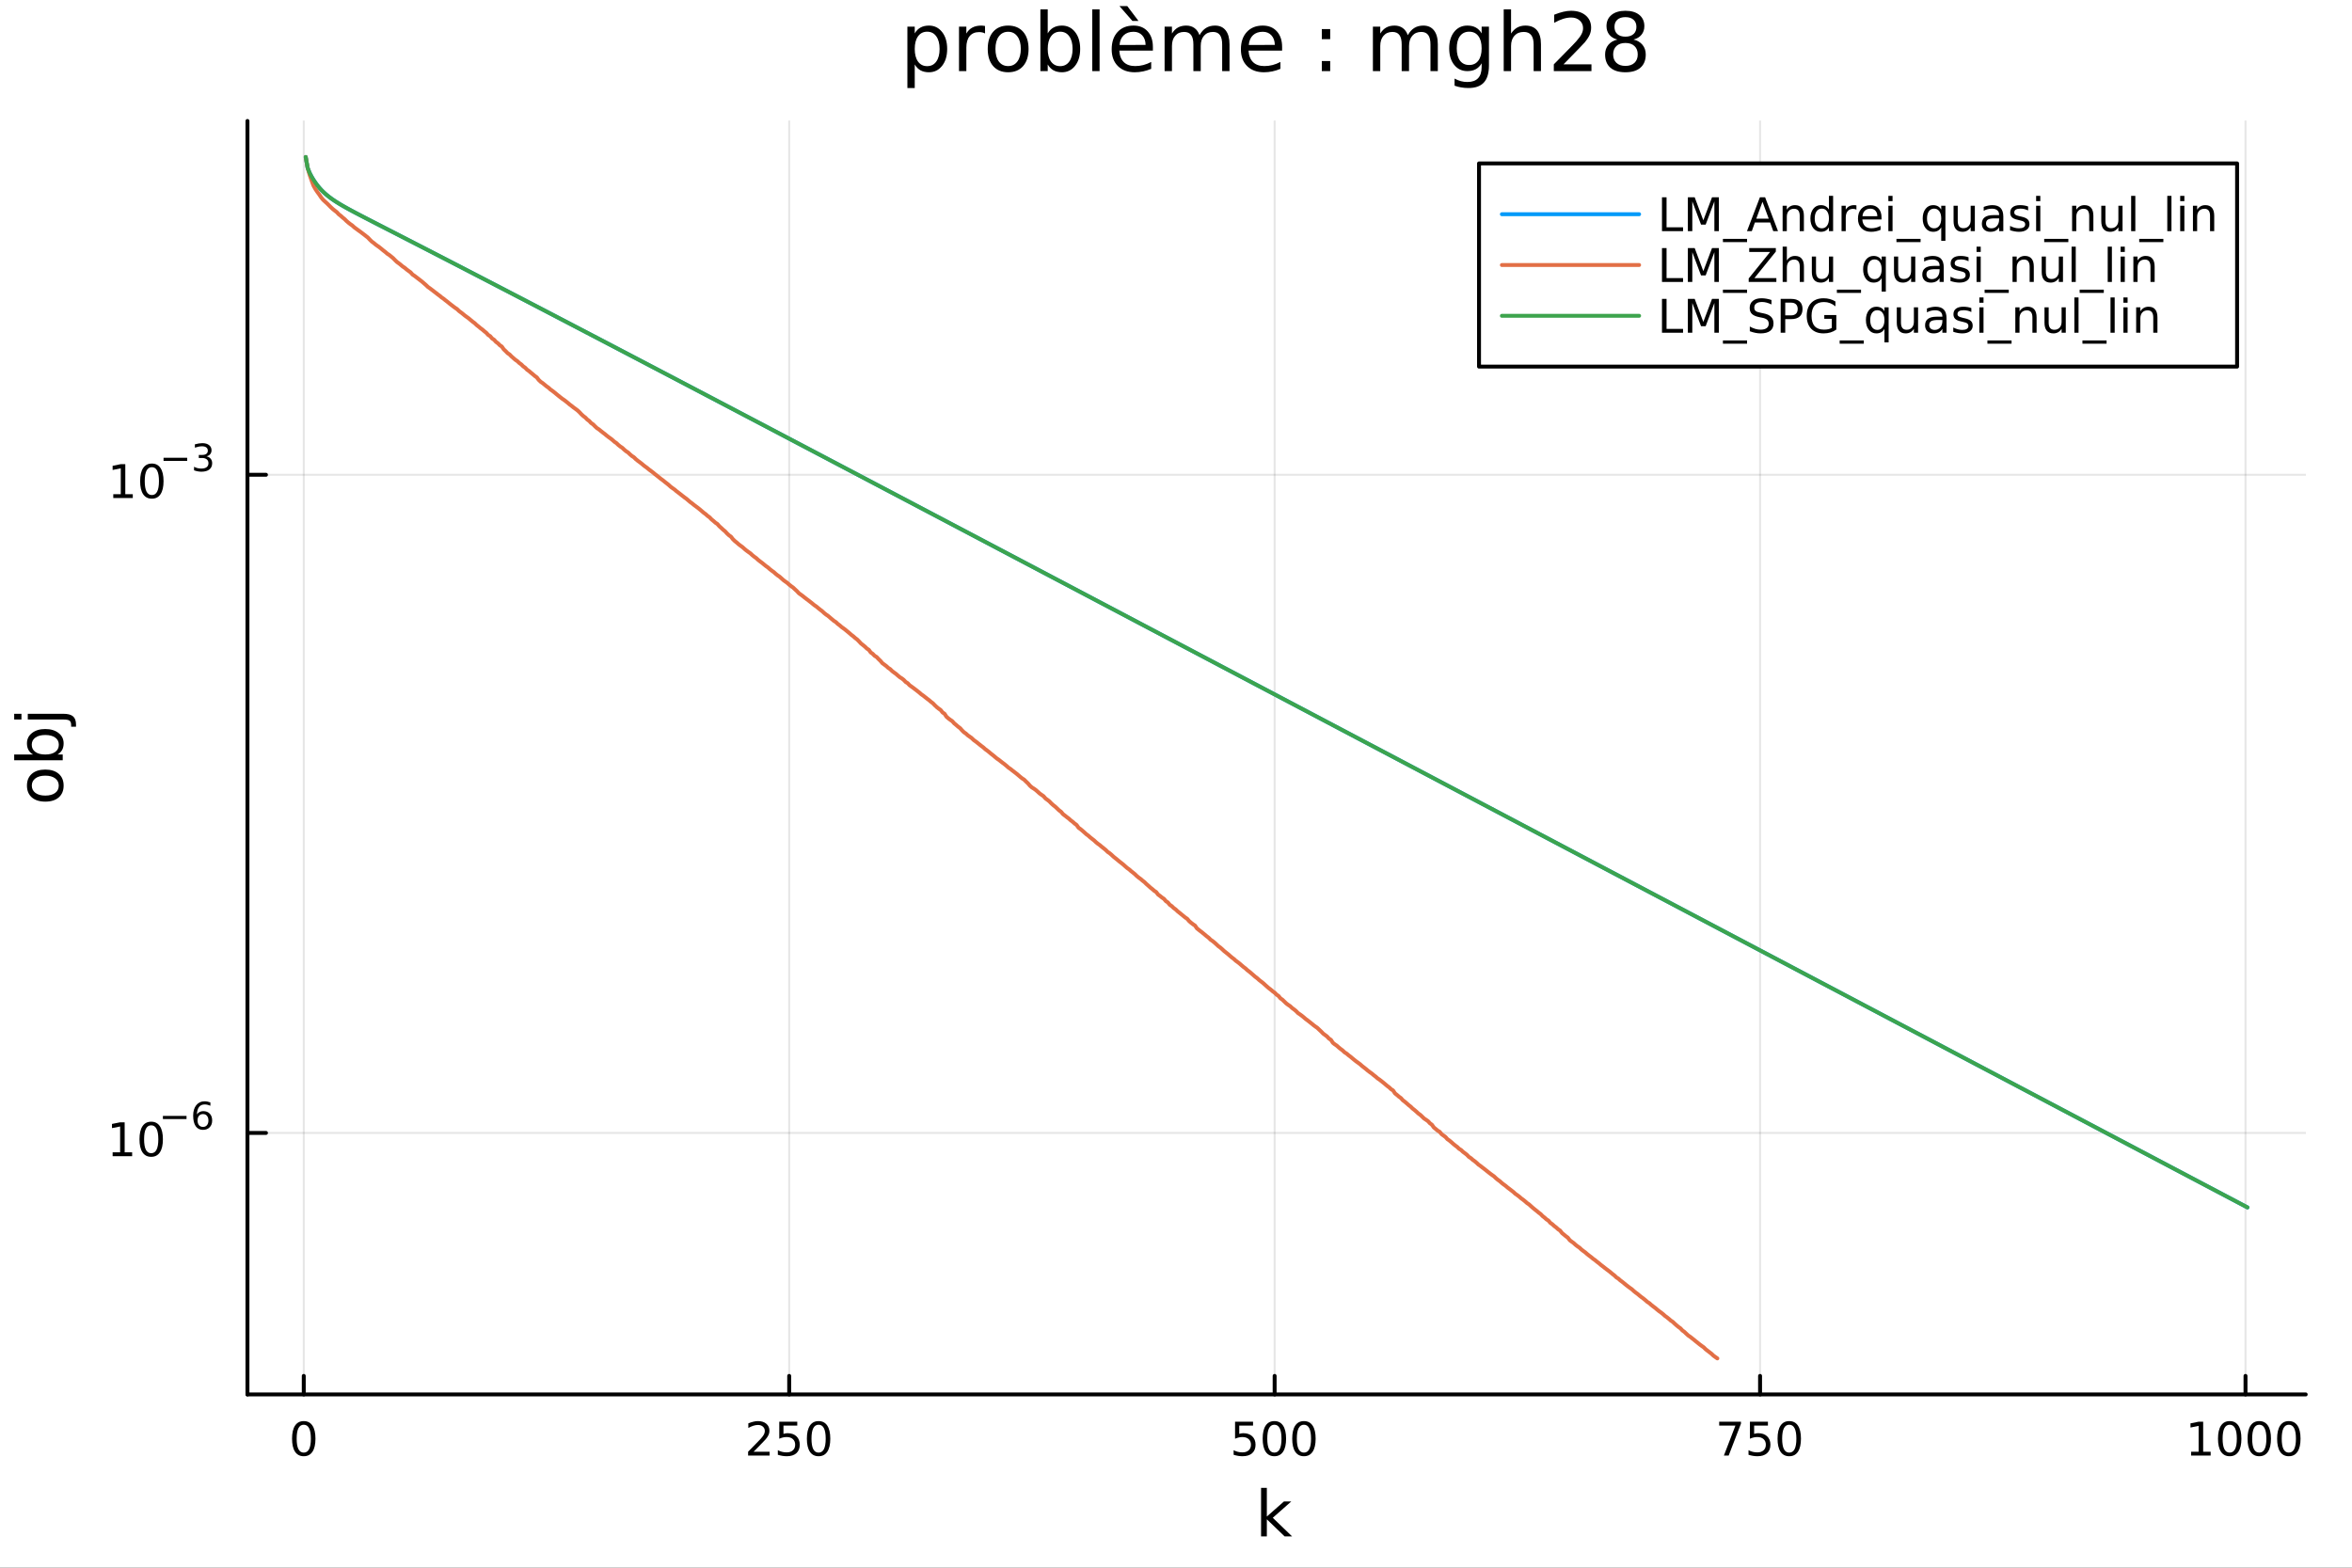 <?xml version="1.0" encoding="utf-8"?>
<svg xmlns="http://www.w3.org/2000/svg" xmlns:xlink="http://www.w3.org/1999/xlink" width="600" height="400" viewBox="0 0 2400 1600">
<rect x="0" y="0" width="2400" height="1600" fill="#333333" stroke="none"/>
<defs>
  <clipPath id="clip460">
    <rect x="0" y="0" width="2400" height="1600"/>
  </clipPath>
</defs>
<path clip-path="url(#clip460)" d="M0 1600 L2400 1600 L2400 0 L0 0  Z" fill="#ffffff" fill-rule="evenodd" fill-opacity="1"/>
<defs>
  <clipPath id="clip461">
    <rect x="480" y="0" width="1681" height="1600"/>
  </clipPath>
</defs>
<path clip-path="url(#clip460)" d="M252.501 1423.18 L2352.76 1423.18 L2352.76 123.472 L252.501 123.472  Z" fill="#ffffff" fill-rule="evenodd" fill-opacity="1"/>
<defs>
  <clipPath id="clip462">
    <rect x="252" y="123" width="2101" height="1301"/>
  </clipPath>
</defs>
<polyline clip-path="url(#clip462)" style="stroke:#000000; stroke-linecap:round; stroke-linejoin:round; stroke-width:2; stroke-opacity:0.1; fill:none" points="309.96,1423.18 309.96,123.472 "/>
<polyline clip-path="url(#clip462)" style="stroke:#000000; stroke-linecap:round; stroke-linejoin:round; stroke-width:2; stroke-opacity:0.1; fill:none" points="805.304,1423.18 805.304,123.472 "/>
<polyline clip-path="url(#clip462)" style="stroke:#000000; stroke-linecap:round; stroke-linejoin:round; stroke-width:2; stroke-opacity:0.1; fill:none" points="1300.65,1423.18 1300.65,123.472 "/>
<polyline clip-path="url(#clip462)" style="stroke:#000000; stroke-linecap:round; stroke-linejoin:round; stroke-width:2; stroke-opacity:0.1; fill:none" points="1795.99,1423.18 1795.99,123.472 "/>
<polyline clip-path="url(#clip462)" style="stroke:#000000; stroke-linecap:round; stroke-linejoin:round; stroke-width:2; stroke-opacity:0.1; fill:none" points="2291.33,1423.18 2291.33,123.472 "/>
<polyline clip-path="url(#clip460)" style="stroke:#000000; stroke-linecap:round; stroke-linejoin:round; stroke-width:4; stroke-opacity:1; fill:none" points="252.501,1423.18 2352.76,1423.18 "/>
<polyline clip-path="url(#clip460)" style="stroke:#000000; stroke-linecap:round; stroke-linejoin:round; stroke-width:4; stroke-opacity:1; fill:none" points="309.96,1423.18 309.96,1404.28 "/>
<polyline clip-path="url(#clip460)" style="stroke:#000000; stroke-linecap:round; stroke-linejoin:round; stroke-width:4; stroke-opacity:1; fill:none" points="805.304,1423.18 805.304,1404.28 "/>
<polyline clip-path="url(#clip460)" style="stroke:#000000; stroke-linecap:round; stroke-linejoin:round; stroke-width:4; stroke-opacity:1; fill:none" points="1300.65,1423.18 1300.65,1404.28 "/>
<polyline clip-path="url(#clip460)" style="stroke:#000000; stroke-linecap:round; stroke-linejoin:round; stroke-width:4; stroke-opacity:1; fill:none" points="1795.99,1423.18 1795.99,1404.28 "/>
<polyline clip-path="url(#clip460)" style="stroke:#000000; stroke-linecap:round; stroke-linejoin:round; stroke-width:4; stroke-opacity:1; fill:none" points="2291.33,1423.18 2291.33,1404.28 "/>
<path clip-path="url(#clip460)" d="M309.96 1454.1 Q306.349 1454.1 304.521 1457.66 Q302.715 1461.2 302.715 1468.33 Q302.715 1475.44 304.521 1479.01 Q306.349 1482.55 309.96 1482.55 Q313.595 1482.55 315.4 1479.01 Q317.229 1475.44 317.229 1468.33 Q317.229 1461.2 315.4 1457.66 Q313.595 1454.1 309.96 1454.1 M309.96 1450.39 Q315.771 1450.39 318.826 1455 Q321.905 1459.58 321.905 1468.33 Q321.905 1477.06 318.826 1481.67 Q315.771 1486.25 309.96 1486.25 Q304.15 1486.25 301.072 1481.67 Q298.016 1477.06 298.016 1468.33 Q298.016 1459.58 301.072 1455 Q304.15 1450.39 309.96 1450.39 Z" fill="#000000" fill-rule="nonzero" fill-opacity="1" /><path clip-path="url(#clip460)" d="M768.996 1481.64 L785.315 1481.64 L785.315 1485.58 L763.371 1485.58 L763.371 1481.64 Q766.033 1478.89 770.616 1474.26 Q775.223 1469.61 776.403 1468.27 Q778.649 1465.74 779.528 1464.01 Q780.431 1462.25 780.431 1460.56 Q780.431 1457.8 778.487 1456.07 Q776.565 1454.33 773.464 1454.33 Q771.265 1454.33 768.811 1455.09 Q766.38 1455.86 763.603 1457.41 L763.603 1452.69 Q766.427 1451.55 768.88 1450.97 Q771.334 1450.39 773.371 1450.39 Q778.741 1450.39 781.936 1453.08 Q785.13 1455.77 785.13 1460.26 Q785.13 1462.39 784.32 1464.31 Q783.533 1466.2 781.426 1468.8 Q780.848 1469.47 777.746 1472.69 Q774.644 1475.88 768.996 1481.64 Z" fill="#000000" fill-rule="nonzero" fill-opacity="1" /><path clip-path="url(#clip460)" d="M795.176 1451.02 L813.533 1451.02 L813.533 1454.96 L799.459 1454.96 L799.459 1463.43 Q800.477 1463.08 801.496 1462.92 Q802.514 1462.73 803.533 1462.73 Q809.32 1462.73 812.699 1465.9 Q816.079 1469.08 816.079 1474.49 Q816.079 1480.07 812.607 1483.17 Q809.135 1486.25 802.815 1486.25 Q800.639 1486.25 798.371 1485.88 Q796.125 1485.51 793.718 1484.77 L793.718 1480.07 Q795.801 1481.2 798.024 1481.76 Q800.246 1482.32 802.723 1482.32 Q806.727 1482.32 809.065 1480.21 Q811.403 1478.1 811.403 1474.49 Q811.403 1470.88 809.065 1468.77 Q806.727 1466.67 802.723 1466.67 Q800.848 1466.67 798.973 1467.08 Q797.121 1467.5 795.176 1468.38 L795.176 1451.02 Z" fill="#000000" fill-rule="nonzero" fill-opacity="1" /><path clip-path="url(#clip460)" d="M835.292 1454.1 Q831.681 1454.1 829.852 1457.66 Q828.047 1461.2 828.047 1468.33 Q828.047 1475.44 829.852 1479.01 Q831.681 1482.55 835.292 1482.55 Q838.926 1482.55 840.732 1479.01 Q842.56 1475.44 842.56 1468.33 Q842.56 1461.2 840.732 1457.66 Q838.926 1454.1 835.292 1454.1 M835.292 1450.39 Q841.102 1450.39 844.158 1455 Q847.236 1459.58 847.236 1468.33 Q847.236 1477.06 844.158 1481.67 Q841.102 1486.25 835.292 1486.25 Q829.482 1486.25 826.403 1481.67 Q823.348 1477.06 823.348 1468.33 Q823.348 1459.58 826.403 1455 Q829.482 1450.39 835.292 1450.39 Z" fill="#000000" fill-rule="nonzero" fill-opacity="1" /><path clip-path="url(#clip460)" d="M1260.27 1451.02 L1278.62 1451.02 L1278.62 1454.96 L1264.55 1454.96 L1264.55 1463.43 Q1265.57 1463.08 1266.58 1462.92 Q1267.6 1462.73 1268.62 1462.73 Q1274.41 1462.73 1277.79 1465.9 Q1281.17 1469.08 1281.17 1474.49 Q1281.17 1480.07 1277.7 1483.17 Q1274.22 1486.25 1267.9 1486.25 Q1265.73 1486.25 1263.46 1485.88 Q1261.21 1485.51 1258.81 1484.77 L1258.81 1480.07 Q1260.89 1481.2 1263.11 1481.76 Q1265.33 1482.32 1267.81 1482.32 Q1271.82 1482.32 1274.15 1480.21 Q1276.49 1478.1 1276.49 1474.49 Q1276.49 1470.88 1274.15 1468.77 Q1271.82 1466.67 1267.81 1466.67 Q1265.94 1466.67 1264.06 1467.08 Q1262.21 1467.5 1260.27 1468.38 L1260.27 1451.02 Z" fill="#000000" fill-rule="nonzero" fill-opacity="1" /><path clip-path="url(#clip460)" d="M1300.38 1454.1 Q1296.77 1454.1 1294.94 1457.66 Q1293.14 1461.2 1293.14 1468.33 Q1293.14 1475.44 1294.94 1479.01 Q1296.77 1482.55 1300.38 1482.55 Q1304.01 1482.55 1305.82 1479.01 Q1307.65 1475.44 1307.65 1468.33 Q1307.65 1461.2 1305.82 1457.66 Q1304.01 1454.1 1300.38 1454.1 M1300.38 1450.39 Q1306.19 1450.39 1309.25 1455 Q1312.33 1459.58 1312.33 1468.33 Q1312.33 1477.06 1309.25 1481.67 Q1306.19 1486.25 1300.38 1486.25 Q1294.57 1486.25 1291.49 1481.67 Q1288.44 1477.06 1288.44 1468.33 Q1288.44 1459.58 1291.49 1455 Q1294.57 1450.39 1300.38 1450.39 Z" fill="#000000" fill-rule="nonzero" fill-opacity="1" /><path clip-path="url(#clip460)" d="M1330.54 1454.1 Q1326.93 1454.1 1325.1 1457.66 Q1323.3 1461.2 1323.3 1468.33 Q1323.3 1475.44 1325.1 1479.01 Q1326.93 1482.55 1330.54 1482.55 Q1334.18 1482.55 1335.98 1479.01 Q1337.81 1475.44 1337.81 1468.33 Q1337.81 1461.2 1335.98 1457.66 Q1334.18 1454.1 1330.54 1454.1 M1330.54 1450.39 Q1336.35 1450.39 1339.41 1455 Q1342.49 1459.58 1342.49 1468.33 Q1342.49 1477.06 1339.41 1481.67 Q1336.35 1486.25 1330.54 1486.25 Q1324.73 1486.25 1321.65 1481.67 Q1318.6 1477.06 1318.6 1468.33 Q1318.6 1459.58 1321.65 1455 Q1324.73 1450.39 1330.54 1450.39 Z" fill="#000000" fill-rule="nonzero" fill-opacity="1" /><path clip-path="url(#clip460)" d="M1754.27 1451.02 L1776.49 1451.02 L1776.49 1453.01 L1763.94 1485.58 L1759.06 1485.58 L1770.86 1454.96 L1754.27 1454.96 L1754.27 1451.02 Z" fill="#000000" fill-rule="nonzero" fill-opacity="1" /><path clip-path="url(#clip460)" d="M1785.65 1451.02 L1804.01 1451.02 L1804.01 1454.96 L1789.94 1454.96 L1789.94 1463.43 Q1790.96 1463.08 1791.97 1462.92 Q1792.99 1462.73 1794.01 1462.73 Q1799.8 1462.73 1803.18 1465.9 Q1806.56 1469.08 1806.56 1474.49 Q1806.56 1480.07 1803.08 1483.17 Q1799.61 1486.25 1793.29 1486.25 Q1791.12 1486.25 1788.85 1485.88 Q1786.6 1485.51 1784.2 1484.77 L1784.2 1480.07 Q1786.28 1481.2 1788.5 1481.76 Q1790.72 1482.32 1793.2 1482.32 Q1797.21 1482.32 1799.54 1480.21 Q1801.88 1478.1 1801.88 1474.49 Q1801.88 1470.88 1799.54 1468.77 Q1797.21 1466.67 1793.2 1466.67 Q1791.33 1466.67 1789.45 1467.08 Q1787.6 1467.5 1785.65 1468.38 L1785.65 1451.02 Z" fill="#000000" fill-rule="nonzero" fill-opacity="1" /><path clip-path="url(#clip460)" d="M1825.77 1454.1 Q1822.16 1454.1 1820.33 1457.66 Q1818.52 1461.2 1818.52 1468.33 Q1818.52 1475.44 1820.33 1479.01 Q1822.16 1482.55 1825.77 1482.55 Q1829.4 1482.55 1831.21 1479.01 Q1833.04 1475.44 1833.04 1468.33 Q1833.04 1461.2 1831.21 1457.66 Q1829.4 1454.1 1825.77 1454.1 M1825.77 1450.39 Q1831.58 1450.39 1834.64 1455 Q1837.71 1459.58 1837.71 1468.33 Q1837.71 1477.06 1834.64 1481.67 Q1831.58 1486.25 1825.77 1486.25 Q1819.96 1486.25 1816.88 1481.67 Q1813.83 1477.06 1813.83 1468.33 Q1813.83 1459.58 1816.88 1455 Q1819.96 1450.39 1825.77 1450.39 Z" fill="#000000" fill-rule="nonzero" fill-opacity="1" /><path clip-path="url(#clip460)" d="M2235.86 1481.64 L2243.5 1481.64 L2243.5 1455.28 L2235.19 1456.95 L2235.19 1452.69 L2243.45 1451.02 L2248.13 1451.02 L2248.13 1481.64 L2255.77 1481.64 L2255.77 1485.58 L2235.86 1485.58 L2235.86 1481.64 Z" fill="#000000" fill-rule="nonzero" fill-opacity="1" /><path clip-path="url(#clip460)" d="M2275.21 1454.1 Q2271.6 1454.1 2269.77 1457.66 Q2267.97 1461.2 2267.97 1468.33 Q2267.97 1475.44 2269.77 1479.01 Q2271.6 1482.55 2275.21 1482.55 Q2278.84 1482.55 2280.65 1479.01 Q2282.48 1475.44 2282.48 1468.33 Q2282.48 1461.2 2280.65 1457.66 Q2278.84 1454.1 2275.21 1454.1 M2275.21 1450.39 Q2281.02 1450.39 2284.08 1455 Q2287.16 1459.58 2287.16 1468.33 Q2287.16 1477.06 2284.08 1481.67 Q2281.02 1486.25 2275.21 1486.25 Q2269.4 1486.25 2266.32 1481.67 Q2263.27 1477.06 2263.27 1468.33 Q2263.27 1459.58 2266.32 1455 Q2269.4 1450.39 2275.21 1450.39 Z" fill="#000000" fill-rule="nonzero" fill-opacity="1" /><path clip-path="url(#clip460)" d="M2305.37 1454.1 Q2301.76 1454.1 2299.93 1457.66 Q2298.13 1461.2 2298.13 1468.33 Q2298.13 1475.44 2299.93 1479.01 Q2301.76 1482.55 2305.37 1482.55 Q2309.01 1482.55 2310.81 1479.01 Q2312.64 1475.44 2312.64 1468.33 Q2312.64 1461.2 2310.81 1457.66 Q2309.01 1454.1 2305.37 1454.1 M2305.37 1450.39 Q2311.18 1450.39 2314.24 1455 Q2317.32 1459.58 2317.32 1468.33 Q2317.32 1477.06 2314.24 1481.67 Q2311.18 1486.25 2305.37 1486.25 Q2299.56 1486.25 2296.48 1481.67 Q2293.43 1477.06 2293.43 1468.33 Q2293.43 1459.58 2296.48 1455 Q2299.56 1450.39 2305.37 1450.39 Z" fill="#000000" fill-rule="nonzero" fill-opacity="1" /><path clip-path="url(#clip460)" d="M2335.53 1454.1 Q2331.92 1454.1 2330.09 1457.66 Q2328.29 1461.2 2328.29 1468.33 Q2328.29 1475.44 2330.09 1479.01 Q2331.92 1482.55 2335.53 1482.55 Q2339.17 1482.55 2340.97 1479.01 Q2342.8 1475.44 2342.8 1468.33 Q2342.8 1461.2 2340.97 1457.66 Q2339.17 1454.1 2335.53 1454.1 M2335.53 1450.39 Q2341.34 1450.39 2344.4 1455 Q2347.48 1459.58 2347.48 1468.33 Q2347.48 1477.06 2344.4 1481.67 Q2341.34 1486.25 2335.53 1486.25 Q2329.72 1486.25 2326.65 1481.67 Q2323.59 1477.06 2323.59 1468.33 Q2323.59 1459.58 2326.65 1455 Q2329.72 1450.39 2335.53 1450.39 Z" fill="#000000" fill-rule="nonzero" fill-opacity="1" /><path clip-path="url(#clip460)" d="M1286.81 1518.52 L1292.7 1518.52 L1292.7 1547.77 L1310.17 1532.4 L1317.65 1532.4 L1298.75 1549.07 L1318.45 1568.04 L1310.81 1568.04 L1292.7 1550.63 L1292.7 1568.04 L1286.81 1568.04 L1286.81 1518.52 Z" fill="#000000" fill-rule="nonzero" fill-opacity="1" /><polyline clip-path="url(#clip462)" style="stroke:#000000; stroke-linecap:round; stroke-linejoin:round; stroke-width:2; stroke-opacity:0.1; fill:none" points="252.501,1156.28 2352.76,1156.28 "/>
<polyline clip-path="url(#clip462)" style="stroke:#000000; stroke-linecap:round; stroke-linejoin:round; stroke-width:2; stroke-opacity:0.1; fill:none" points="252.501,484.561 2352.76,484.561 "/>
<polyline clip-path="url(#clip460)" style="stroke:#000000; stroke-linecap:round; stroke-linejoin:round; stroke-width:4; stroke-opacity:1; fill:none" points="252.501,1423.18 252.501,123.472 "/>
<polyline clip-path="url(#clip460)" style="stroke:#000000; stroke-linecap:round; stroke-linejoin:round; stroke-width:4; stroke-opacity:1; fill:none" points="252.501,1156.28 271.398,1156.28 "/>
<polyline clip-path="url(#clip460)" style="stroke:#000000; stroke-linecap:round; stroke-linejoin:round; stroke-width:4; stroke-opacity:1; fill:none" points="252.501,484.561 271.398,484.561 "/>
<path clip-path="url(#clip460)" d="M114.931 1176.07 L122.57 1176.07 L122.57 1149.7 L114.26 1151.37 L114.26 1147.11 L122.524 1145.44 L127.2 1145.44 L127.2 1176.07 L134.839 1176.07 L134.839 1180 L114.931 1180 L114.931 1176.07 Z" fill="#000000" fill-rule="nonzero" fill-opacity="1" /><path clip-path="url(#clip460)" d="M154.283 1148.52 Q150.672 1148.52 148.843 1152.09 Q147.038 1155.63 147.038 1162.76 Q147.038 1169.86 148.843 1173.43 Q150.672 1176.97 154.283 1176.97 Q157.917 1176.97 159.723 1173.43 Q161.552 1169.86 161.552 1162.76 Q161.552 1155.63 159.723 1152.09 Q157.917 1148.52 154.283 1148.52 M154.283 1144.82 Q160.093 1144.82 163.149 1149.42 Q166.227 1154.01 166.227 1162.76 Q166.227 1171.48 163.149 1176.09 Q160.093 1180.67 154.283 1180.67 Q148.473 1180.67 145.394 1176.09 Q142.339 1171.48 142.339 1162.76 Q142.339 1154.01 145.394 1149.42 Q148.473 1144.82 154.283 1144.82 Z" fill="#000000" fill-rule="nonzero" fill-opacity="1" /><path clip-path="url(#clip460)" d="M166.227 1138.92 L190.339 1138.92 L190.339 1142.12 L166.227 1142.12 L166.227 1138.92 Z" fill="#000000" fill-rule="nonzero" fill-opacity="1" /><path clip-path="url(#clip460)" d="M207.134 1137.04 Q204.577 1137.04 203.072 1138.79 Q201.586 1140.54 201.586 1143.58 Q201.586 1146.61 203.072 1148.38 Q204.577 1150.13 207.134 1150.13 Q209.692 1150.13 211.178 1148.38 Q212.683 1146.61 212.683 1143.58 Q212.683 1140.54 211.178 1138.79 Q209.692 1137.04 207.134 1137.04 M214.676 1125.13 L214.676 1128.59 Q213.247 1127.92 211.78 1127.56 Q210.332 1127.2 208.902 1127.2 Q205.141 1127.2 203.147 1129.74 Q201.172 1132.28 200.89 1137.41 Q202 1135.78 203.674 1134.91 Q205.348 1134.03 207.36 1134.03 Q211.592 1134.03 214.037 1136.61 Q216.501 1139.16 216.501 1143.58 Q216.501 1147.91 213.943 1150.52 Q211.385 1153.14 207.134 1153.14 Q202.263 1153.14 199.686 1149.41 Q197.11 1145.67 197.11 1138.58 Q197.11 1131.92 200.27 1127.97 Q203.429 1124 208.752 1124 Q210.181 1124 211.629 1124.29 Q213.096 1124.57 214.676 1125.13 Z" fill="#000000" fill-rule="nonzero" fill-opacity="1" /><path clip-path="url(#clip460)" d="M115.59 504.354 L123.229 504.354 L123.229 477.988 L114.918 479.655 L114.918 475.395 L123.182 473.729 L127.858 473.729 L127.858 504.354 L135.497 504.354 L135.497 508.289 L115.59 508.289 L115.59 504.354 Z" fill="#000000" fill-rule="nonzero" fill-opacity="1" /><path clip-path="url(#clip460)" d="M154.941 476.808 Q151.33 476.808 149.502 480.372 Q147.696 483.914 147.696 491.044 Q147.696 498.15 149.502 501.715 Q151.33 505.256 154.941 505.256 Q158.576 505.256 160.381 501.715 Q162.21 498.15 162.21 491.044 Q162.21 483.914 160.381 480.372 Q158.576 476.808 154.941 476.808 M154.941 473.104 Q160.752 473.104 163.807 477.71 Q166.886 482.294 166.886 491.044 Q166.886 499.77 163.807 504.377 Q160.752 508.96 154.941 508.96 Q149.131 508.96 146.053 504.377 Q142.997 499.77 142.997 491.044 Q142.997 482.294 146.053 477.71 Q149.131 473.104 154.941 473.104 Z" fill="#000000" fill-rule="nonzero" fill-opacity="1" /><path clip-path="url(#clip460)" d="M166.886 467.205 L190.997 467.205 L190.997 470.402 L166.886 470.402 L166.886 467.205 Z" fill="#000000" fill-rule="nonzero" fill-opacity="1" /><path clip-path="url(#clip460)" d="M210.708 465.738 Q213.435 466.321 214.958 468.164 Q216.501 470.008 216.501 472.716 Q216.501 476.872 213.642 479.148 Q210.783 481.424 205.517 481.424 Q203.749 481.424 201.868 481.066 Q200.006 480.728 198.013 480.032 L198.013 476.365 Q199.592 477.286 201.473 477.756 Q203.354 478.227 205.404 478.227 Q208.978 478.227 210.84 476.816 Q212.72 475.405 212.72 472.716 Q212.72 470.233 210.971 468.841 Q209.241 467.431 206.138 467.431 L202.865 467.431 L202.865 464.309 L206.288 464.309 Q209.09 464.309 210.576 463.199 Q212.062 462.071 212.062 459.964 Q212.062 457.801 210.52 456.654 Q208.996 455.488 206.138 455.488 Q204.577 455.488 202.79 455.826 Q201.003 456.165 198.859 456.88 L198.859 453.494 Q201.022 452.892 202.903 452.592 Q204.802 452.291 206.476 452.291 Q210.802 452.291 213.322 454.265 Q215.842 456.221 215.842 459.569 Q215.842 461.901 214.507 463.519 Q213.172 465.118 210.708 465.738 Z" fill="#000000" fill-rule="nonzero" fill-opacity="1" /><path clip-path="url(#clip460)" d="M32.462 801.797 Q32.462 806.507 36.154 809.244 Q39.815 811.982 46.212 811.982 Q52.609 811.982 56.302 809.276 Q59.962 806.539 59.962 801.797 Q59.962 797.118 56.27 794.381 Q52.578 791.643 46.212 791.643 Q39.878 791.643 36.186 794.381 Q32.462 797.118 32.462 801.797 M27.497 801.797 Q27.497 794.158 32.462 789.797 Q37.427 785.437 46.212 785.437 Q54.965 785.437 59.962 789.797 Q64.927 794.158 64.927 801.797 Q64.927 809.467 59.962 813.828 Q54.965 818.156 46.212 818.156 Q37.427 818.156 32.462 813.828 Q27.497 809.467 27.497 801.797 Z" fill="#000000" fill-rule="nonzero" fill-opacity="1" /><path clip-path="url(#clip460)" d="M46.212 750.139 Q39.751 750.139 36.09 752.812 Q32.398 755.454 32.398 760.101 Q32.398 764.748 36.09 767.422 Q39.751 770.064 46.212 770.064 Q52.673 770.064 56.365 767.422 Q60.026 764.748 60.026 760.101 Q60.026 755.454 56.365 752.812 Q52.673 750.139 46.212 750.139 M33.767 770.064 Q30.584 768.218 29.056 765.417 Q27.497 762.584 27.497 758.669 Q27.497 752.176 32.653 748.134 Q37.809 744.06 46.212 744.06 Q54.615 744.06 59.771 748.134 Q64.927 752.176 64.927 758.669 Q64.927 762.584 63.399 765.417 Q61.84 768.218 58.657 770.064 L64.004 770.064 L64.004 775.952 L14.479 775.952 L14.479 770.064 L33.767 770.064 Z" fill="#000000" fill-rule="nonzero" fill-opacity="1" /><path clip-path="url(#clip460)" d="M28.356 734.352 L28.356 728.495 L64.641 728.495 Q71.452 728.495 74.508 731.105 Q77.563 733.684 77.563 739.445 L77.563 741.673 L72.598 741.673 L72.598 740.113 Q72.598 736.771 71.038 735.561 Q69.51 734.352 64.641 734.352 L28.356 734.352 M14.479 734.352 L14.479 728.495 L21.895 728.495 L21.895 734.352 L14.479 734.352 Z" fill="#000000" fill-rule="nonzero" fill-opacity="1" /><path clip-path="url(#clip460)" d="M933.409 65.77 L933.409 89.833 L925.914 89.833 L925.914 27.206 L933.409 27.206 L933.409 34.092 Q935.758 30.041 939.323 28.097 Q942.928 26.112 947.911 26.112 Q956.175 26.112 961.319 32.675 Q966.504 39.237 966.504 49.931 Q966.504 60.626 961.319 67.188 Q956.175 73.751 947.911 73.751 Q942.928 73.751 939.323 71.806 Q935.758 69.821 933.409 65.77 M958.767 49.931 Q958.767 41.708 955.365 37.05 Q952.002 32.35 946.088 32.35 Q940.174 32.35 936.771 37.05 Q933.409 41.708 933.409 49.931 Q933.409 58.155 936.771 62.854 Q940.174 67.512 946.088 67.512 Q952.002 67.512 955.365 62.854 Q958.767 58.155 958.767 49.931 Z" fill="#000000" fill-rule="nonzero" fill-opacity="1" /><path clip-path="url(#clip460)" d="M1005.15 34.173 Q1003.89 33.444 1002.4 33.12 Q1000.94 32.756 999.155 32.756 Q992.835 32.756 989.433 36.888 Q986.07 40.979 986.07 48.676 L986.07 72.576 L978.576 72.576 L978.576 27.206 L986.07 27.206 L986.07 34.254 Q988.42 30.122 992.187 28.138 Q995.955 26.112 1001.34 26.112 Q1002.11 26.112 1003.04 26.234 Q1003.98 26.315 1005.11 26.517 L1005.15 34.173 Z" fill="#000000" fill-rule="nonzero" fill-opacity="1" /><path clip-path="url(#clip460)" d="M1028.73 32.431 Q1022.73 32.431 1019.25 37.131 Q1015.76 41.789 1015.76 49.931 Q1015.76 58.074 1019.21 62.773 Q1022.69 67.431 1028.73 67.431 Q1034.68 67.431 1038.16 62.732 Q1041.65 58.033 1041.65 49.931 Q1041.65 41.87 1038.16 37.171 Q1034.68 32.431 1028.73 32.431 M1028.73 26.112 Q1038.45 26.112 1044 32.431 Q1049.55 38.751 1049.55 49.931 Q1049.55 61.071 1044 67.431 Q1038.45 73.751 1028.73 73.751 Q1018.96 73.751 1013.41 67.431 Q1007.9 61.071 1007.9 49.931 Q1007.9 38.751 1013.41 32.431 Q1018.96 26.112 1028.73 26.112 Z" fill="#000000" fill-rule="nonzero" fill-opacity="1" /><path clip-path="url(#clip460)" d="M1094.47 49.931 Q1094.47 41.708 1091.07 37.05 Q1087.71 32.35 1081.79 32.35 Q1075.88 32.35 1072.48 37.05 Q1069.11 41.708 1069.11 49.931 Q1069.11 58.155 1072.48 62.854 Q1075.88 67.512 1081.79 67.512 Q1087.71 67.512 1091.07 62.854 Q1094.47 58.155 1094.47 49.931 M1069.11 34.092 Q1071.46 30.041 1075.03 28.097 Q1078.63 26.112 1083.62 26.112 Q1091.88 26.112 1097.02 32.675 Q1102.21 39.237 1102.21 49.931 Q1102.21 60.626 1097.02 67.188 Q1091.88 73.751 1083.62 73.751 Q1078.63 73.751 1075.03 71.806 Q1071.46 69.821 1069.11 65.77 L1069.11 72.576 L1061.62 72.576 L1061.62 9.544 L1069.11 9.544 L1069.11 34.092 Z" fill="#000000" fill-rule="nonzero" fill-opacity="1" /><path clip-path="url(#clip460)" d="M1114.57 9.544 L1122.02 9.544 L1122.02 72.576 L1114.57 72.576 L1114.57 9.544 Z" fill="#000000" fill-rule="nonzero" fill-opacity="1" /><path clip-path="url(#clip460)" d="M1176.42 48.028 L1176.42 51.673 L1142.15 51.673 Q1142.64 59.37 1146.77 63.421 Q1150.94 67.431 1158.36 67.431 Q1162.65 67.431 1166.66 66.378 Q1170.71 65.325 1174.68 63.218 L1174.68 70.267 Q1170.67 71.968 1166.46 72.86 Q1162.24 73.751 1157.91 73.751 Q1147.05 73.751 1140.69 67.431 Q1134.37 61.112 1134.37 50.337 Q1134.37 39.197 1140.37 32.675 Q1146.41 26.112 1156.61 26.112 Q1165.77 26.112 1171.08 32.026 Q1176.42 37.9 1176.42 48.028 M1168.97 45.84 Q1168.89 39.723 1165.53 36.077 Q1162.2 32.431 1156.69 32.431 Q1150.46 32.431 1146.69 35.956 Q1142.96 39.48 1142.39 45.88 L1168.97 45.84 M1150.29 6.222 L1161.72 21.373 L1155.52 21.373 L1142.31 6.222 L1150.29 6.222 Z" fill="#000000" fill-rule="nonzero" fill-opacity="1" /><path clip-path="url(#clip460)" d="M1223.98 35.915 Q1226.78 30.892 1230.66 28.502 Q1234.55 26.112 1239.82 26.112 Q1246.91 26.112 1250.76 31.095 Q1254.6 36.037 1254.6 45.192 L1254.6 72.576 L1247.11 72.576 L1247.11 45.435 Q1247.11 38.913 1244.8 35.753 Q1242.49 32.594 1237.75 32.594 Q1231.96 32.594 1228.6 36.442 Q1225.24 40.29 1225.24 46.934 L1225.24 72.576 L1217.74 72.576 L1217.74 45.435 Q1217.74 38.873 1215.43 35.753 Q1213.12 32.594 1208.3 32.594 Q1202.59 32.594 1199.23 36.482 Q1195.87 40.331 1195.87 46.934 L1195.87 72.576 L1188.37 72.576 L1188.37 27.206 L1195.87 27.206 L1195.87 34.254 Q1198.42 30.082 1201.98 28.097 Q1205.55 26.112 1210.45 26.112 Q1215.39 26.112 1218.84 28.624 Q1222.32 31.135 1223.98 35.915 Z" fill="#000000" fill-rule="nonzero" fill-opacity="1" /><path clip-path="url(#clip460)" d="M1308.28 48.028 L1308.28 51.673 L1274.01 51.673 Q1274.49 59.37 1278.63 63.421 Q1282.8 67.431 1290.21 67.431 Q1294.51 67.431 1298.52 66.378 Q1302.57 65.325 1306.54 63.218 L1306.54 70.267 Q1302.53 71.968 1298.31 72.86 Q1294.1 73.751 1289.77 73.751 Q1278.91 73.751 1272.55 67.431 Q1266.23 61.112 1266.23 50.337 Q1266.23 39.197 1272.23 32.675 Q1278.26 26.112 1288.47 26.112 Q1297.63 26.112 1302.93 32.026 Q1308.28 37.9 1308.28 48.028 M1300.83 45.84 Q1300.74 39.723 1297.38 36.077 Q1294.06 32.431 1288.55 32.431 Q1282.31 32.431 1278.55 35.956 Q1274.82 39.48 1274.25 45.88 L1300.83 45.84 Z" fill="#000000" fill-rule="nonzero" fill-opacity="1" /><path clip-path="url(#clip460)" d="M1348.79 62.287 L1357.34 62.287 L1357.34 72.576 L1348.79 72.576 L1348.79 62.287 M1348.79 29.677 L1357.34 29.677 L1357.34 39.966 L1348.79 39.966 L1348.79 29.677 Z" fill="#000000" fill-rule="nonzero" fill-opacity="1" /><path clip-path="url(#clip460)" d="M1436.53 35.915 Q1439.33 30.892 1443.21 28.502 Q1447.1 26.112 1452.37 26.112 Q1459.46 26.112 1463.31 31.095 Q1467.16 36.037 1467.16 45.192 L1467.16 72.576 L1459.66 72.576 L1459.66 45.435 Q1459.66 38.913 1457.35 35.753 Q1455.04 32.594 1450.3 32.594 Q1444.51 32.594 1441.15 36.442 Q1437.79 40.29 1437.79 46.934 L1437.79 72.576 L1430.29 72.576 L1430.29 45.435 Q1430.29 38.873 1427.98 35.753 Q1425.67 32.594 1420.85 32.594 Q1415.14 32.594 1411.78 36.482 Q1408.42 40.331 1408.42 46.934 L1408.42 72.576 L1400.92 72.576 L1400.92 27.206 L1408.42 27.206 L1408.42 34.254 Q1410.97 30.082 1414.53 28.097 Q1418.1 26.112 1423 26.112 Q1427.94 26.112 1431.39 28.624 Q1434.87 31.135 1436.53 35.915 Z" fill="#000000" fill-rule="nonzero" fill-opacity="1" /><path clip-path="url(#clip460)" d="M1511.88 49.364 Q1511.88 41.263 1508.52 36.806 Q1505.19 32.35 1499.16 32.35 Q1493.16 32.35 1489.8 36.806 Q1486.48 41.263 1486.48 49.364 Q1486.48 57.426 1489.8 61.882 Q1493.16 66.338 1499.16 66.338 Q1505.19 66.338 1508.52 61.882 Q1511.88 57.426 1511.88 49.364 M1519.33 66.945 Q1519.33 78.531 1514.19 84.162 Q1509.04 89.833 1498.43 89.833 Q1494.5 89.833 1491.02 89.225 Q1487.53 88.658 1484.25 87.443 L1484.25 80.192 Q1487.53 81.974 1490.73 82.825 Q1493.93 83.675 1497.25 83.675 Q1504.59 83.675 1508.23 79.827 Q1511.88 76.019 1511.88 68.282 L1511.88 64.596 Q1509.57 68.606 1505.96 70.591 Q1502.36 72.576 1497.33 72.576 Q1488.99 72.576 1483.89 66.216 Q1478.78 59.856 1478.78 49.364 Q1478.78 38.832 1483.89 32.472 Q1488.99 26.112 1497.33 26.112 Q1502.36 26.112 1505.96 28.097 Q1509.57 30.082 1511.88 34.092 L1511.88 27.206 L1519.33 27.206 L1519.33 66.945 Z" fill="#000000" fill-rule="nonzero" fill-opacity="1" /><path clip-path="url(#clip460)" d="M1572.4 45.192 L1572.4 72.576 L1564.94 72.576 L1564.94 45.435 Q1564.94 38.994 1562.43 35.794 Q1559.92 32.594 1554.9 32.594 Q1548.86 32.594 1545.38 36.442 Q1541.89 40.29 1541.89 46.934 L1541.89 72.576 L1534.4 72.576 L1534.4 9.544 L1541.89 9.544 L1541.89 34.254 Q1544.57 30.163 1548.17 28.138 Q1551.82 26.112 1556.56 26.112 Q1564.38 26.112 1568.39 30.973 Q1572.4 35.794 1572.4 45.192 Z" fill="#000000" fill-rule="nonzero" fill-opacity="1" /><path clip-path="url(#clip460)" d="M1595.37 65.689 L1623.93 65.689 L1623.93 72.576 L1585.52 72.576 L1585.52 65.689 Q1590.18 60.869 1598.2 52.767 Q1606.26 44.625 1608.33 42.275 Q1612.26 37.86 1613.8 34.822 Q1615.38 31.743 1615.38 28.786 Q1615.38 23.965 1611.98 20.927 Q1608.61 17.889 1603.19 17.889 Q1599.34 17.889 1595.04 19.226 Q1590.79 20.562 1585.93 23.276 L1585.93 15.013 Q1590.87 13.028 1595.16 12.015 Q1599.46 11.002 1603.02 11.002 Q1612.42 11.002 1618.01 15.701 Q1623.6 20.4 1623.6 28.259 Q1623.6 31.986 1622.18 35.348 Q1620.81 38.67 1617.12 43.207 Q1616.11 44.382 1610.68 50.013 Q1605.25 55.603 1595.37 65.689 Z" fill="#000000" fill-rule="nonzero" fill-opacity="1" /><path clip-path="url(#clip460)" d="M1658.6 43.855 Q1652.77 43.855 1649.41 46.974 Q1646.08 50.093 1646.08 55.562 Q1646.08 61.031 1649.41 64.15 Q1652.77 67.269 1658.6 67.269 Q1664.43 67.269 1667.8 64.15 Q1671.16 60.99 1671.16 55.562 Q1671.16 50.093 1667.8 46.974 Q1664.48 43.855 1658.6 43.855 M1650.42 40.371 Q1645.15 39.075 1642.2 35.47 Q1639.28 31.864 1639.28 26.679 Q1639.28 19.428 1644.42 15.215 Q1649.61 11.002 1658.6 11.002 Q1667.63 11.002 1672.78 15.215 Q1677.92 19.428 1677.92 26.679 Q1677.92 31.864 1674.97 35.47 Q1672.05 39.075 1666.82 40.371 Q1672.74 41.749 1676.02 45.759 Q1679.34 49.769 1679.34 55.562 Q1679.34 64.353 1673.95 69.052 Q1668.61 73.751 1658.6 73.751 Q1648.6 73.751 1643.21 69.052 Q1637.86 64.353 1637.86 55.562 Q1637.86 49.769 1641.18 45.759 Q1644.5 41.749 1650.42 40.371 M1647.42 27.449 Q1647.42 32.148 1650.34 34.781 Q1653.29 37.414 1658.6 37.414 Q1663.87 37.414 1666.82 34.781 Q1669.82 32.148 1669.82 27.449 Q1669.82 22.75 1666.82 20.117 Q1663.87 17.484 1658.6 17.484 Q1653.29 17.484 1650.34 20.117 Q1647.42 22.75 1647.42 27.449 Z" fill="#000000" fill-rule="nonzero" fill-opacity="1" /><polyline clip-path="url(#clip462)" style="stroke:#009af9; stroke-linecap:round; stroke-linejoin:round; stroke-width:4; stroke-opacity:1; fill:none" points="311.942,160.256 313.923,171.388 315.905,176.371 317.886,180.187 319.867,183.506 321.849,186.472 323.83,189.145 325.811,191.561 327.793,193.755 329.774,195.758 331.756,197.598 333.737,199.299 335.718,200.883 337.7,202.368 339.681,203.771 341.662,205.106 343.644,206.383 345.625,207.613 347.607,208.805 349.588,209.964 351.569,211.096 353.551,212.206 355.532,213.299 357.513,214.377 359.495,215.443 361.476,216.499 363.458,217.547 365.439,218.588 367.42,219.625 369.402,220.657 371.383,221.685 373.364,222.711 375.346,223.734 377.327,224.756 379.309,225.776 381.29,226.795 383.271,227.813 385.253,228.831 387.234,229.848 389.215,230.865 391.197,231.882 393.178,232.899 395.159,233.915 397.141,234.932 399.122,235.948 401.104,236.965 403.085,237.982 405.066,238.999 407.048,240.016 409.029,241.034 411.01,242.051 412.992,243.069 414.973,244.087 416.955,245.106 418.936,246.124 420.917,247.143 422.899,248.162 424.88,249.182 426.861,250.201 428.843,251.221 430.824,252.241 432.806,253.261 434.787,254.282 436.768,255.303 438.75,256.324 440.731,257.345 442.712,258.367 444.694,259.388 446.675,260.411 448.657,261.433 450.638,262.455 452.619,263.478 454.601,264.501 456.582,265.524 458.563,266.548 460.545,267.571 462.526,268.595 464.508,269.619 466.489,270.644 468.47,271.668 470.452,272.693 472.433,273.718 474.414,274.743 476.396,275.768 478.377,276.794 480.359,277.82 482.34,278.846 484.321,279.872 486.303,280.898 488.284,281.925 490.265,282.952 492.247,283.978 494.228,285.006 496.21,286.033 498.191,287.06 500.172,288.088 502.154,289.116 504.135,290.144 506.116,291.172 508.098,292.201 510.079,293.229 512.06,294.258 514.042,295.287 516.023,296.316 518.005,297.345 519.986,298.375 521.967,299.404 523.949,300.434 525.93,301.464 527.911,302.494 529.893,303.524 531.874,304.555 533.856,305.585 535.837,306.616 537.818,307.647 539.8,308.678 541.781,309.709 543.762,310.74 545.744,311.772 547.725,312.803 549.707,313.835 551.688,314.867 553.669,315.899 555.651,316.931 557.632,317.963 559.613,318.996 561.595,320.028 563.576,321.061 565.558,322.094 567.539,323.127 569.52,324.16 571.502,325.193 573.483,326.226 575.464,327.26 577.446,328.293 579.427,329.327 581.409,330.361 583.39,331.394 585.371,332.429 587.353,333.463 589.334,334.497 591.315,335.531 593.297,336.566 595.278,337.6 597.26,338.635 599.241,339.67 601.222,340.705 603.204,341.74 605.185,342.775 607.166,343.81 609.148,344.846 611.129,345.881 613.111,346.917 615.092,347.952 617.073,348.988 619.055,350.024 621.036,351.06 623.017,352.096 624.999,353.132 626.98,354.168 628.961,355.205 630.943,356.241 632.924,357.278 634.906,358.314 636.887,359.351 638.868,360.388 640.85,361.425 642.831,362.462 644.812,363.499 646.794,364.536 648.775,365.573 650.757,366.61 652.738,367.648 654.719,368.685 656.701,369.723 658.682,370.761 660.663,371.798 662.645,372.836 664.626,373.874 666.608,374.912 668.589,375.95 670.57,376.988 672.552,378.026 674.533,379.064 676.514,380.103 678.496,381.141 680.477,382.18 682.459,383.218 684.44,384.257 686.421,385.295 688.403,386.334 690.384,387.373 692.365,388.412 694.347,389.451 696.328,390.49 698.31,391.529 700.291,392.568 702.272,393.607 704.254,394.646 706.235,395.686 708.216,396.725 710.198,397.765 712.179,398.804 714.161,399.844 716.142,400.883 718.123,401.923 720.105,402.963 722.086,404.002 724.067,405.042 726.049,406.082 728.03,407.122 730.012,408.162 731.993,409.202 733.974,410.242 735.956,411.283 737.937,412.323 739.918,413.363 741.9,414.403 743.881,415.444 745.862,416.484 747.844,417.525 749.825,418.565 751.807,419.606 753.788,420.647 755.769,421.687 757.751,422.728 759.732,423.769 761.713,424.81 763.695,425.85 765.676,426.891 767.658,427.932 769.639,428.973 771.62,430.014 773.602,431.055 775.583,432.097 777.564,433.138 779.546,434.179 781.527,435.22 783.509,436.261 785.49,437.303 787.471,438.344 789.453,439.386 791.434,440.427 793.415,441.469 795.397,442.51 797.378,443.552 799.36,444.593 801.341,445.635 803.322,446.677 805.304,447.718 807.285,448.76 809.266,449.802 811.248,450.844 813.229,451.886 815.211,452.928 817.192,453.969 819.173,455.011 821.155,456.053 823.136,457.095 825.117,458.138 827.099,459.18 829.08,460.222 831.062,461.264 833.043,462.306 835.024,463.348 837.006,464.391 838.987,465.433 840.968,466.475 842.95,467.518 844.931,468.56 846.913,469.602 848.894,470.645 850.875,471.687 852.857,472.73 854.838,473.772 856.819,474.815 858.801,475.857 860.782,476.9 862.763,477.943 864.745,478.985 866.726,480.028 868.708,481.071 870.689,482.113 872.67,483.156 874.652,484.199 876.633,485.242 878.614,486.285 880.596,487.328 882.577,488.37 884.559,489.413 886.54,490.456 888.521,491.499 890.503,492.542 892.484,493.585 894.465,494.628 896.447,495.671 898.428,496.714 900.41,497.757 902.391,498.801 904.372,499.844 906.354,500.887 908.335,501.93 910.316,502.973 912.298,504.016 914.279,505.06 916.261,506.103 918.242,507.146 920.223,508.19 922.205,509.233 924.186,510.276 926.167,511.32 928.149,512.363 930.13,513.406 932.112,514.45 934.093,515.493 936.074,516.537 938.056,517.58 940.037,518.624 942.018,519.667 944,520.711 945.981,521.754 947.963,522.798 949.944,523.841 951.925,524.885 953.907,525.928 955.888,526.972 957.869,528.016 959.851,529.059 961.832,530.103 963.814,531.147 965.795,532.19 967.776,533.234 969.758,534.278 971.739,535.322 973.72,536.365 975.702,537.409 977.683,538.453 979.664,539.497 981.646,540.541 983.627,541.584 985.609,542.628 987.59,543.672 989.571,544.716 991.553,545.76 993.534,546.804 995.515,547.848 997.497,548.892 999.478,549.936 1001.46,550.979 1003.44,552.023 1005.42,553.067 1007.4,554.111 1009.39,555.155 1011.37,556.199 1013.35,557.243 1015.33,558.287 1017.31,559.332 1019.29,560.376 1021.27,561.42 1023.25,562.464 1025.24,563.508 1027.22,564.552 1029.2,565.596 1031.18,566.64 1033.16,567.684 1035.14,568.728 1037.12,569.773 1039.11,570.817 1041.09,571.861 1043.07,572.905 1045.05,573.949 1047.03,574.994 1049.01,576.038 1050.99,577.082 1052.98,578.126 1054.96,579.171 1056.94,580.215 1058.92,581.259 1060.9,582.303 1062.88,583.348 1064.86,584.392 1066.84,585.436 1068.83,586.481 1070.81,587.525 1072.79,588.569 1074.77,589.613 1076.75,590.658 1078.73,591.702 1080.71,592.747 1082.7,593.791 1084.68,594.835 1086.66,595.88 1088.64,596.924 1090.62,597.968 1092.6,599.013 1094.58,600.057 1096.57,601.102 1098.55,602.146 1100.53,603.191 1102.51,604.235 1104.49,605.28 1106.47,606.324 1108.45,607.368 1110.44,608.413 1112.42,609.457 1114.4,610.502 1116.38,611.546 1118.36,612.591 1120.34,613.635 1122.32,614.68 1124.3,615.724 1126.29,616.769 1128.27,617.814 1130.25,618.858 1132.23,619.903 1134.21,620.947 1136.19,621.992 1138.17,623.036 1140.16,624.081 1142.14,625.125 1144.12,626.17 1146.1,627.215 1148.08,628.259 1150.06,629.304 1152.04,630.348 1154.03,631.393 1156.01,632.438 1157.99,633.482 1159.97,634.527 1161.95,635.572 1163.93,636.616 1165.91,637.661 1167.89,638.705 1169.88,639.75 1171.86,640.795 1173.84,641.839 1175.82,642.884 1177.8,643.929 1179.78,644.974 1181.76,646.018 1183.75,647.063 1185.73,648.108 1187.71,649.152 1189.69,650.197 1191.67,651.242 1193.65,652.286 1195.63,653.331 1197.62,654.376 1199.6,655.421 1201.58,656.465 1203.56,657.51 1205.54,658.555 1207.52,659.6 1209.5,660.644 1211.49,661.689 1213.47,662.734 1215.45,663.779 1217.43,664.823 1219.41,665.868 1221.39,666.913 1223.37,667.958 1225.35,669.002 1227.34,670.047 1229.32,671.092 1231.3,672.137 1233.28,673.182 1235.26,674.226 1237.24,675.271 1239.22,676.316 1241.21,677.361 1243.19,678.406 1245.17,679.45 1247.15,680.495 1249.13,681.54 1251.11,682.585 1253.09,683.63 1255.08,684.675 1257.06,685.719 1259.04,686.764 1261.02,687.809 1263,688.854 1264.98,689.899 1266.96,690.944 1268.94,691.988 1270.93,693.033 1272.91,694.078 1274.89,695.123 1276.87,696.168 1278.85,697.213 1280.83,698.258 1282.81,699.302 1284.8,700.347 1286.78,701.392 1288.76,702.437 1290.74,703.482 1292.72,704.527 1294.7,705.572 1296.68,706.617 1298.67,707.662 1300.65,708.706 1302.63,709.751 1304.61,710.796 1306.59,711.841 1308.57,712.886 1310.55,713.931 1312.54,714.976 1314.52,716.021 1316.5,717.066 1318.48,718.111 1320.46,719.156 1322.44,720.2 1324.42,721.245 1326.4,722.29 1328.39,723.335 1330.37,724.38 1332.35,725.425 1334.33,726.47 1336.31,727.515 1338.29,728.56 1340.27,729.605 1342.26,730.65 1344.24,731.695 1346.22,732.74 1348.2,733.785 1350.18,734.83 1352.16,735.875 1354.14,736.92 1356.13,737.964 1358.11,739.009 1360.09,740.054 1362.07,741.099 1364.05,742.144 1366.03,743.189 1368.01,744.234 1369.99,745.279 1371.98,746.324 1373.96,747.369 1375.94,748.414 1377.92,749.459 1379.9,750.504 1381.88,751.549 1383.86,752.594 1385.85,753.639 1387.83,754.684 1389.81,755.729 1391.79,756.774 1393.77,757.819 1395.75,758.864 1397.73,759.909 1399.72,760.954 1401.7,761.999 1403.68,763.044 1405.66,764.089 1407.64,765.134 1409.62,766.179 1411.6,767.224 1413.59,768.269 1415.57,769.314 1417.55,770.359 1419.53,771.404 1421.51,772.449 1423.49,773.494 1425.47,774.539 1427.45,775.584 1429.44,776.629 1431.42,777.674 1433.4,778.719 1435.38,779.764 1437.36,780.809 1439.34,781.854 1441.32,782.899 1443.31,783.944 1445.29,784.989 1447.27,786.034 1449.25,787.079 1451.23,788.124 1453.21,789.169 1455.19,790.214 1457.18,791.259 1459.16,792.304 1461.14,793.349 1463.12,794.394 1465.1,795.44 1467.08,796.485 1469.06,797.53 1471.04,798.575 1473.03,799.62 1475.01,800.665 1476.99,801.71 1478.97,802.755 1480.95,803.8 1482.93,804.845 1484.91,805.89 1486.9,806.935 1488.88,807.98 1490.86,809.025 1492.84,810.07 1494.82,811.115 1496.8,812.16 1498.78,813.205 1500.77,814.25 1502.75,815.295 1504.73,816.34 1506.71,817.385 1508.69,818.431 1510.67,819.476 1512.65,820.521 1514.64,821.566 1516.62,822.611 1518.6,823.656 1520.58,824.701 1522.56,825.746 1524.54,826.791 1526.52,827.836 1528.5,828.881 1530.49,829.926 1532.47,830.971 1534.45,832.016 1536.43,833.061 1538.41,834.106 1540.39,835.151 1542.37,836.197 1544.36,837.242 1546.34,838.287 1548.32,839.332 1550.3,840.377 1552.28,841.422 1554.26,842.467 1556.24,843.512 1558.23,844.557 1560.21,845.602 1562.19,846.647 1564.17,847.692 1566.15,848.737 1568.13,849.782 1570.11,850.828 1572.09,851.873 1574.08,852.918 1576.06,853.963 1578.04,855.008 1580.02,856.053 1582,857.098 1583.98,858.143 1585.96,859.188 1587.95,860.233 1589.93,861.278 1591.91,862.323 1593.89,863.369 1595.87,864.414 1597.85,865.459 1599.83,866.504 1601.82,867.549 1603.8,868.594 1605.78,869.639 1607.76,870.684 1609.74,871.729 1611.72,872.774 1613.7,873.819 1615.69,874.864 1617.67,875.91 1619.65,876.955 1621.63,878 1623.61,879.045 1625.59,880.09 1627.57,881.135 1629.55,882.18 1631.54,883.225 1633.52,884.27 1635.5,885.315 1637.48,886.36 1639.46,887.406 1641.44,888.451 1643.42,889.496 1645.41,890.541 1647.39,891.586 1649.37,892.631 1651.35,893.676 1653.33,894.721 1655.31,895.766 1657.29,896.811 1659.28,897.856 1661.26,898.902 1663.24,899.947 1665.22,900.992 1667.2,902.037 1669.18,903.082 1671.16,904.127 1673.15,905.172 1675.13,906.217 1677.11,907.262 1679.09,908.307 1681.07,909.353 1683.05,910.398 1685.03,911.443 1687.01,912.488 1689,913.533 1690.98,914.578 1692.96,915.623 1694.94,916.668 1696.92,917.713 1698.9,918.758 1700.88,919.804 1702.87,920.849 1704.85,921.894 1706.83,922.939 1708.81,923.984 1710.79,925.029 1712.77,926.074 1714.75,927.119 1716.74,928.164 1718.72,929.21 1720.7,930.255 1722.68,931.3 1724.66,932.345 1726.64,933.39 1728.62,934.435 1730.6,935.48 1732.59,936.525 1734.57,937.57 1736.55,938.615 1738.53,939.661 1740.51,940.706 1742.49,941.751 1744.47,942.796 1746.46,943.841 1748.44,944.886 1750.42,945.931 1752.4,946.976 1754.38,948.021 1756.36,949.067 1758.34,950.112 1760.33,951.157 1762.31,952.202 1764.29,953.247 1766.27,954.292 1768.25,955.337 1770.23,956.382 1772.21,957.427 1774.2,958.473 1776.18,959.518 1778.16,960.563 1780.14,961.608 1782.12,962.653 1784.1,963.698 1786.08,964.743 1788.06,965.788 1790.05,966.833 1792.03,967.879 1794.01,968.924 1795.99,969.969 1797.97,971.014 1799.95,972.059 1801.93,973.104 1803.92,974.149 1805.9,975.194 1807.88,976.24 1809.86,977.285 1811.84,978.33 1813.82,979.375 1815.8,980.42 1817.79,981.465 1819.77,982.51 1821.75,983.555 1823.73,984.6 1825.71,985.646 1827.69,986.691 1829.67,987.736 1831.65,988.781 1833.64,989.826 1835.62,990.871 1837.6,991.916 1839.58,992.961 1841.56,994.006 1843.54,995.052 1845.52,996.097 1847.51,997.142 1849.49,998.187 1851.47,999.232 1853.45,1000.28 1855.43,1001.32 1857.41,1002.37 1859.39,1003.41 1861.38,1004.46 1863.36,1005.5 1865.34,1006.55 1867.32,1007.59 1869.3,1008.64 1871.28,1009.68 1873.26,1010.73 1875.25,1011.77 1877.23,1012.82 1879.21,1013.86 1881.19,1014.91 1883.17,1015.95 1885.15,1017 1887.13,1018.04 1889.11,1019.09 1891.1,1020.13 1893.08,1021.18 1895.06,1022.22 1897.04,1023.27 1899.02,1024.31 1901,1025.36 1902.98,1026.41 1904.97,1027.45 1906.95,1028.5 1908.93,1029.54 1910.91,1030.59 1912.89,1031.63 1914.87,1032.68 1916.85,1033.72 1918.84,1034.77 1920.82,1035.81 1922.8,1036.86 1924.78,1037.9 1926.76,1038.95 1928.74,1039.99 1930.72,1041.04 1932.7,1042.08 1934.69,1043.13 1936.67,1044.17 1938.65,1045.22 1940.63,1046.26 1942.61,1047.31 1944.59,1048.35 1946.57,1049.4 1948.56,1050.44 1950.54,1051.49 1952.52,1052.53 1954.5,1053.58 1956.48,1054.62 1958.46,1055.67 1960.44,1056.71 1962.43,1057.76 1964.41,1058.8 1966.39,1059.85 1968.37,1060.89 1970.35,1061.94 1972.33,1062.98 1974.31,1064.03 1976.3,1065.07 1978.28,1066.12 1980.26,1067.16 1982.24,1068.21 1984.22,1069.26 1986.2,1070.3 1988.18,1071.35 1990.16,1072.39 1992.15,1073.44 1994.13,1074.48 1996.11,1075.53 1998.09,1076.57 2000.07,1077.62 2002.05,1078.66 2004.03,1079.71 2006.02,1080.75 2008,1081.8 2009.98,1082.84 2011.96,1083.89 2013.94,1084.93 2015.92,1085.98 2017.9,1087.02 2019.89,1088.07 2021.87,1089.11 2023.85,1090.16 2025.83,1091.2 2027.81,1092.25 2029.79,1093.29 2031.77,1094.34 2033.75,1095.38 2035.74,1096.43 2037.72,1097.47 2039.7,1098.52 2041.68,1099.56 2043.66,1100.61 2045.64,1101.65 2047.62,1102.7 2049.61,1103.74 2051.59,1104.79 2053.57,1105.83 2055.55,1106.88 2057.53,1107.92 2059.51,1108.97 2061.49,1110.02 2063.48,1111.06 2065.46,1112.11 2067.44,1113.15 2069.42,1114.2 2071.4,1115.24 2073.38,1116.29 2075.36,1117.33 2077.35,1118.38 2079.33,1119.42 2081.31,1120.47 2083.29,1121.51 2085.27,1122.56 2087.25,1123.6 2089.23,1124.65 2091.21,1125.69 2093.2,1126.74 2095.18,1127.78 2097.16,1128.83 2099.14,1129.87 2101.12,1130.92 2103.1,1131.96 2105.08,1133.01 2107.07,1134.05 2109.05,1135.1 2111.03,1136.14 2113.01,1137.19 2114.99,1138.23 2116.97,1139.28 2118.95,1140.32 2120.94,1141.37 2122.92,1142.41 2124.9,1143.46 2126.88,1144.5 2128.86,1145.55 2130.84,1146.59 2132.82,1147.64 2134.8,1148.68 2136.79,1149.73 2138.77,1150.78 2140.75,1151.82 2142.73,1152.87 2144.71,1153.91 2146.69,1154.96 2148.67,1156 2150.66,1157.05 2152.64,1158.09 2154.62,1159.14 2156.6,1160.18 2158.58,1161.23 2160.56,1162.27 2162.54,1163.32 2164.53,1164.36 2166.51,1165.41 2168.49,1166.45 2170.47,1167.5 2172.45,1168.54 2174.43,1169.59 2176.41,1170.63 2178.4,1171.68 2180.38,1172.72 2182.36,1173.77 2184.34,1174.81 2186.32,1175.86 2188.3,1176.9 2190.28,1177.95 2192.26,1178.99 2194.25,1180.04 2196.23,1181.08 2198.21,1182.13 2200.19,1183.17 2202.17,1184.22 2204.15,1185.26 2206.13,1186.31 2208.12,1187.35 2210.1,1188.4 2212.08,1189.44 2214.06,1190.49 2216.04,1191.54 2218.02,1192.58 2220,1193.63 2221.99,1194.67 2223.97,1195.72 2225.95,1196.76 2227.93,1197.81 2229.91,1198.85 2231.89,1199.9 2233.87,1200.94 2235.85,1201.99 2237.84,1203.03 2239.82,1204.08 2241.8,1205.12 2243.78,1206.17 2245.76,1207.21 2247.74,1208.26 2249.72,1209.3 2251.71,1210.35 2253.69,1211.39 2255.67,1212.44 2257.65,1213.48 2259.63,1214.53 2261.61,1215.57 2263.59,1216.62 2265.58,1217.66 2267.56,1218.71 2269.54,1219.75 2271.52,1220.8 2273.5,1221.84 2275.48,1222.89 2277.46,1223.93 2279.45,1224.98 2281.43,1226.02 2283.41,1227.07 2285.39,1228.11 2287.37,1229.16 2289.35,1230.2 2291.33,1231.25 2293.31,1232.3 "/>
<polyline clip-path="url(#clip462)" style="stroke:#e26f46; stroke-linecap:round; stroke-linejoin:round; stroke-width:4; stroke-opacity:1; fill:none" points="311.942,160.256 313.923,171.388 315.905,178.319 317.886,184.073 319.867,189.405 321.849,192.988 323.83,195.929 325.811,198.63 327.793,201.595 329.774,203.985 331.756,205.818 333.737,207.606 335.718,209.594 337.7,211.583 339.681,213.407 341.662,214.983 343.644,216.512 345.625,218.658 347.607,220.167 349.588,221.961 351.569,223.555 353.551,225.521 355.532,227.246 357.513,228.783 359.495,230.164 361.476,231.985 363.458,233.455 365.439,234.919 367.42,236.322 369.402,237.83 371.383,239.307 373.364,240.886 375.346,242.425 377.327,244.531 379.309,246.485 381.29,247.927 383.271,249.601 385.253,251.022 387.234,252.429 389.215,254.03 391.197,255.68 393.178,257.174 395.159,258.922 397.141,260.193 399.122,261.797 401.104,263.429 403.085,265.483 405.066,267.372 407.048,268.798 409.029,270.383 411.01,272.053 412.992,273.348 414.973,275.043 416.955,276.526 418.936,277.921 420.917,280.159 422.899,281.485 424.88,282.992 426.861,284.51 428.843,286.036 430.824,287.592 432.806,289.316 434.787,291.036 436.768,292.946 438.75,294.325 440.731,295.825 442.712,297.371 444.694,298.859 446.675,300.441 448.657,301.884 450.638,303.565 452.619,304.9 454.601,306.54 456.582,308.036 458.563,309.684 460.545,311.218 462.526,312.755 464.508,314.208 466.489,315.565 468.47,317.477 470.452,318.928 472.433,320.485 474.414,322.133 476.396,323.568 478.377,325.004 480.359,326.7 482.34,328.341 484.321,329.777 486.303,331.711 488.284,333.249 490.265,334.923 492.247,336.384 494.228,338.105 496.21,339.669 498.191,341.871 500.172,343.096 502.154,345.451 504.135,346.732 506.116,348.929 508.098,350.375 510.079,352.393 512.06,353.713 514.042,356.55 516.023,358.399 518.005,360.455 519.986,361.76 521.967,363.807 523.949,365.533 525.93,367.256 527.911,368.583 529.893,370.483 531.874,371.884 533.856,373.861 535.837,375.269 537.818,377.305 539.8,378.687 541.781,380.398 543.762,382.016 545.744,383.722 547.725,385.154 549.707,387.724 551.688,389.625 553.669,390.964 555.651,392.578 557.632,394.231 559.613,395.607 561.595,397.447 563.576,398.826 565.558,400.364 567.539,402.006 569.52,403.647 571.502,405.223 573.483,406.79 575.464,408.12 577.446,409.629 579.427,411.214 581.409,412.915 583.39,414.36 585.371,415.973 587.353,417.391 589.334,418.878 591.315,420.704 593.297,422.84 595.278,424.65 597.26,426.124 599.241,428.174 601.222,429.601 603.204,431.747 605.185,433.101 607.166,435.128 609.148,436.955 611.129,438.228 613.111,439.855 615.092,441.421 617.073,442.902 619.055,444.568 621.036,446.117 623.017,447.515 624.999,449.101 626.98,450.885 628.961,452.192 630.943,454.102 632.924,455.689 634.906,456.99 636.887,458.877 638.868,460.515 640.85,461.782 642.831,463.688 644.812,465.385 646.794,466.639 648.775,468.607 650.757,470.227 652.738,471.655 654.719,473.191 656.701,474.897 658.682,476.394 660.663,477.852 662.645,479.495 664.626,480.932 666.608,482.459 668.589,484.145 670.57,485.645 672.552,487.24 674.533,488.84 676.514,490.258 678.496,491.907 680.477,493.423 682.459,495.043 684.44,496.856 686.421,498.298 688.403,499.681 690.384,501.405 692.365,502.902 694.347,504.425 696.328,506.002 698.31,507.545 700.291,508.956 702.272,510.645 704.254,512.349 706.235,513.784 708.216,515.418 710.198,516.878 712.179,518.366 714.161,519.966 716.142,521.671 718.123,523.355 720.105,524.799 722.086,526.595 724.067,527.997 726.049,530.076 728.03,531.682 730.012,533.465 731.993,534.779 733.974,537.034 735.956,538.811 737.937,540.669 739.918,542.284 741.9,544.454 743.881,546.323 745.862,547.722 747.844,550.265 749.825,552.175 751.807,553.77 753.788,555.546 755.769,557.033 757.751,558.475 759.732,560.26 761.713,561.907 763.695,563.336 765.676,564.729 767.658,566.575 769.639,568.173 771.62,569.58 773.602,571.423 775.583,572.972 777.564,574.444 779.546,576.068 781.527,577.685 783.509,579.059 785.49,580.845 787.471,582.397 789.453,583.791 791.434,585.585 793.415,587.167 795.397,588.491 797.378,590.245 799.36,592.044 801.341,593.508 803.322,594.905 805.304,596.676 807.285,598.25 809.266,599.648 811.248,601.524 813.229,603.326 815.211,605.491 817.192,606.89 819.173,608.344 821.155,609.959 823.136,611.481 825.117,612.964 827.099,614.506 829.08,616.097 831.062,617.719 833.043,619.051 835.024,620.729 837.006,622.289 838.987,623.815 840.968,625.659 842.95,627.244 844.931,628.574 846.913,630.274 848.894,631.957 850.875,633.622 852.857,634.873 854.838,636.759 856.819,638.203 858.801,639.98 860.782,641.366 862.763,642.881 864.745,644.518 866.726,646.162 868.708,647.91 870.689,649.395 872.67,651.165 874.652,652.677 876.633,654.66 878.614,656.801 880.596,658.341 882.577,659.961 884.559,661.895 886.54,663.212 888.521,665.894 890.503,667.282 892.484,669.326 894.465,670.513 896.447,672.612 898.428,674.51 900.41,676.865 902.391,678.315 904.372,679.789 906.354,681.621 908.335,682.913 910.316,684.861 912.298,686.372 914.279,687.775 916.261,689.534 918.242,691.181 920.223,692.393 922.205,693.943 924.186,696.034 926.167,697.257 928.149,699.349 930.13,700.763 932.112,702.201 934.093,703.718 936.074,705.262 938.056,706.804 940.037,708.563 942.018,709.918 944,711.49 945.981,713.067 947.963,714.535 949.944,716.256 951.925,717.739 953.907,719.802 955.888,721.677 957.869,723.257 959.851,724.64 961.832,727.143 963.814,728.458 965.795,731.508 967.776,733.236 969.758,734.705 971.739,736.086 973.72,738.311 975.702,739.922 977.683,741.68 979.664,743.131 981.646,745.384 983.627,747.34 985.609,748.691 987.59,750.514 989.571,751.895 991.553,753.354 993.534,755.262 995.515,756.678 997.497,758.219 999.478,759.825 1001.46,761.379 1003.44,762.858 1005.42,764.672 1007.4,766.099 1009.39,767.678 1011.37,769.365 1013.35,770.88 1015.33,772.558 1017.31,774.206 1019.29,775.537 1021.27,777.118 1023.25,778.65 1025.24,780.146 1027.22,781.782 1029.2,783.564 1031.18,784.862 1033.16,786.482 1035.14,787.983 1037.12,789.513 1039.11,791.177 1041.09,792.882 1043.07,794.473 1045.05,795.734 1047.03,797.701 1049.01,799.566 1050.99,801.892 1052.98,803.666 1054.96,804.878 1056.94,806.296 1058.92,808.026 1060.9,809.847 1062.88,811.248 1064.86,812.629 1066.84,814.904 1068.83,816.345 1070.81,817.889 1072.79,819.964 1074.77,821.742 1076.75,823.289 1078.73,825.154 1080.71,827.058 1082.7,828.494 1084.68,830.89 1086.66,832.394 1088.64,833.976 1090.62,835.443 1092.6,837.263 1094.58,838.727 1096.57,840.543 1098.55,841.959 1100.53,844.756 1102.51,846.159 1104.49,847.813 1106.47,849.568 1108.45,851.377 1110.44,852.81 1112.42,854.603 1114.4,856.158 1116.38,857.7 1118.36,859.564 1120.34,861.177 1122.32,862.579 1124.3,864.289 1126.29,865.853 1128.27,867.458 1130.25,869.429 1132.23,870.755 1134.21,872.441 1136.19,874.307 1138.17,875.902 1140.16,877.513 1142.14,879.17 1144.12,880.71 1146.1,882.262 1148.08,884.059 1150.06,885.799 1152.04,887.192 1154.03,888.957 1156.01,890.504 1157.99,892.113 1159.97,894.05 1161.95,895.69 1163.93,897.094 1165.91,898.822 1167.89,900.345 1169.88,902.315 1171.86,904.034 1173.84,905.861 1175.82,907.4 1177.8,909.151 1179.78,910.431 1181.76,913.01 1183.75,914.422 1185.73,916.058 1187.71,917.37 1189.69,919.716 1191.67,921.021 1193.65,923.436 1195.63,924.774 1197.62,926.706 1199.6,928.124 1201.58,930.021 1203.56,931.587 1205.54,933.205 1207.52,934.83 1209.5,936.439 1211.49,937.797 1213.47,940.127 1215.45,941.826 1217.43,943.361 1219.41,944.66 1221.39,947.557 1223.37,949.112 1225.35,950.662 1227.34,952.214 1229.32,953.859 1231.3,955.538 1233.28,957.027 1235.26,959.023 1237.24,960.386 1239.22,961.954 1241.21,963.768 1243.19,965.636 1245.17,967.047 1247.15,968.787 1249.13,970.665 1251.11,972.224 1253.09,973.807 1255.08,975.563 1257.06,977.248 1259.04,978.725 1261.02,980.55 1263,981.96 1264.98,983.508 1266.96,985.244 1268.94,986.93 1270.93,988.411 1272.91,990.256 1274.89,991.728 1276.87,993.417 1278.85,995.131 1280.83,996.884 1282.81,998.347 1284.8,1000.16 1286.78,1001.71 1288.76,1003.23 1290.74,1005.02 1292.72,1006.8 1294.7,1008.53 1296.68,1010 1298.67,1011.74 1300.65,1013.14 1302.63,1015.16 1304.61,1016.49 1306.59,1018.9 1308.57,1020.29 1310.55,1022.2 1312.54,1024.12 1314.52,1025.6 1316.5,1026.9 1318.48,1028.79 1320.46,1030.21 1322.44,1031.82 1324.42,1033.87 1326.4,1035.22 1328.39,1036.67 1330.37,1038.29 1332.35,1040.02 1334.33,1041.46 1336.31,1043 1338.29,1044.58 1340.27,1046.23 1342.26,1047.71 1344.24,1049.09 1346.22,1050.98 1348.2,1052.83 1350.18,1054.9 1352.16,1056.36 1354.14,1057.86 1356.13,1059.99 1358.11,1061.29 1360.09,1064.31 1362.07,1065.87 1364.05,1067.2 1366.03,1069.01 1368.01,1070.6 1369.99,1072.07 1371.98,1073.99 1373.96,1075.21 1375.94,1076.91 1377.92,1078.38 1379.9,1080.05 1381.88,1081.68 1383.86,1083.26 1385.85,1084.68 1387.83,1086.13 1389.81,1087.93 1391.79,1089.46 1393.77,1091.02 1395.75,1092.71 1397.73,1094.2 1399.72,1095.59 1401.7,1097.29 1403.68,1098.78 1405.66,1100.54 1407.64,1101.87 1409.62,1103.4 1411.6,1104.99 1413.59,1106.65 1415.57,1108.34 1417.55,1109.8 1419.53,1111.68 1421.51,1112.93 1423.49,1115.93 1425.47,1117.49 1427.45,1119.22 1429.44,1120.64 1431.42,1122.87 1433.4,1124.37 1435.38,1126.04 1437.36,1127.83 1439.34,1129.33 1441.32,1131.3 1443.31,1132.85 1445.29,1134.55 1447.27,1136.41 1449.25,1137.83 1451.23,1139.68 1453.21,1141.6 1455.19,1142.89 1457.18,1144.29 1459.16,1146.46 1461.14,1147.93 1463.12,1150.69 1465.1,1152.32 1467.08,1154 1469.06,1155.12 1471.04,1157.53 1473.03,1158.99 1475.01,1160.44 1476.99,1162.66 1478.97,1164.03 1480.95,1165.68 1482.93,1167.46 1484.91,1169.07 1486.9,1170.55 1488.88,1172.46 1490.86,1173.66 1492.84,1175.56 1494.82,1177.02 1496.8,1178.57 1498.78,1180.65 1500.77,1181.92 1502.75,1183.69 1504.73,1185.11 1506.71,1186.75 1508.69,1188.63 1510.67,1189.99 1512.65,1191.56 1514.64,1193.06 1516.62,1194.65 1518.6,1196.22 1520.58,1197.78 1522.56,1199.23 1524.54,1200.62 1526.52,1202.53 1528.5,1204.17 1530.49,1205.58 1532.47,1207.39 1534.45,1208.93 1536.43,1210.35 1538.41,1212.08 1540.39,1213.55 1542.37,1215.08 1544.36,1216.63 1546.34,1218.49 1548.32,1219.83 1550.3,1221.33 1552.28,1223.09 1554.26,1224.49 1556.24,1226.11 1558.23,1227.88 1560.21,1229.19 1562.19,1231 1564.17,1232.76 1566.15,1234.39 1568.13,1235.94 1570.11,1237.62 1572.09,1239.07 1574.08,1241.15 1576.06,1242.69 1578.04,1244.49 1580.02,1245.77 1582,1248.06 1583.98,1249.46 1585.96,1251.27 1587.95,1252.77 1589.93,1254.59 1591.91,1255.9 1593.89,1258.45 1595.87,1260.07 1597.85,1261.72 1599.83,1263.19 1601.82,1265.78 1603.8,1267.26 1605.78,1268.68 1607.76,1270.52 1609.74,1272.05 1611.72,1273.38 1613.7,1275.27 1615.69,1276.81 1617.67,1278.24 1619.65,1280 1621.63,1281.56 1623.61,1283.03 1625.59,1284.71 1627.57,1286.07 1629.55,1287.73 1631.54,1289.22 1633.52,1290.95 1635.5,1292.45 1637.48,1294.02 1639.46,1295.55 1641.44,1297 1643.42,1298.58 1645.41,1300.26 1647.39,1301.76 1649.37,1303.73 1651.35,1304.94 1653.33,1306.75 1655.31,1308.19 1657.29,1309.82 1659.28,1311.45 1661.26,1313 1663.24,1314.47 1665.22,1315.86 1667.2,1317.71 1669.18,1319.3 1671.16,1320.74 1673.15,1322.45 1675.13,1323.99 1677.11,1325.45 1679.09,1327.07 1681.07,1328.82 1683.05,1330.07 1685.03,1331.87 1687.01,1333.43 1689,1334.89 1690.98,1336.61 1692.96,1338.19 1694.94,1339.6 1696.92,1341.15 1698.9,1342.97 1700.88,1344.39 1702.87,1345.99 1704.85,1347.74 1706.83,1349.04 1708.81,1350.92 1710.79,1352.68 1712.77,1354.32 1714.75,1355.71 1716.74,1357.88 1718.72,1359.3 1720.7,1361.19 1722.68,1363.01 1724.66,1364.33 1726.64,1365.9 1728.62,1367.46 1730.6,1369.1 1732.59,1370.67 1734.57,1372.28 1736.55,1373.73 1738.53,1375.13 1740.51,1377.11 1742.49,1378.64 1744.47,1380.16 1746.46,1381.69 1748.44,1383.61 1750.42,1385.03 1752.4,1386.4 "/>
<polyline clip-path="url(#clip462)" style="stroke:#3da44d; stroke-linecap:round; stroke-linejoin:round; stroke-width:4; stroke-opacity:1; fill:none" points="311.942,160.256 313.923,171.388 315.905,176.371 317.886,180.187 319.867,183.506 321.849,186.472 323.83,189.145 325.811,191.561 327.793,193.755 329.774,195.758 331.756,197.598 333.737,199.299 335.718,200.883 337.7,202.368 339.681,203.771 341.662,205.106 343.644,206.383 345.625,207.613 347.607,208.805 349.588,209.964 351.569,211.096 353.551,212.206 355.532,213.299 357.513,214.377 359.495,215.443 361.476,216.499 363.458,217.547 365.439,218.588 367.42,219.625 369.402,220.657 371.383,221.685 373.364,222.711 375.346,223.734 377.327,224.756 379.309,225.776 381.29,226.795 383.271,227.813 385.253,228.831 387.234,229.848 389.215,230.865 391.197,231.882 393.178,232.899 395.159,233.915 397.141,234.932 399.122,235.948 401.104,236.965 403.085,237.982 405.066,238.999 407.048,240.016 409.029,241.034 411.01,242.051 412.992,243.069 414.973,244.087 416.955,245.106 418.936,246.124 420.917,247.143 422.899,248.162 424.88,249.182 426.861,250.201 428.843,251.221 430.824,252.241 432.806,253.261 434.787,254.282 436.768,255.303 438.75,256.324 440.731,257.345 442.712,258.367 444.694,259.388 446.675,260.411 448.657,261.433 450.638,262.455 452.619,263.478 454.601,264.501 456.582,265.524 458.563,266.548 460.545,267.571 462.526,268.595 464.508,269.619 466.489,270.644 468.47,271.668 470.452,272.693 472.433,273.718 474.414,274.743 476.396,275.768 478.377,276.794 480.359,277.82 482.34,278.846 484.321,279.872 486.303,280.898 488.284,281.925 490.265,282.952 492.247,283.978 494.228,285.006 496.21,286.033 498.191,287.06 500.172,288.088 502.154,289.116 504.135,290.144 506.116,291.172 508.098,292.201 510.079,293.229 512.06,294.258 514.042,295.287 516.023,296.316 518.005,297.345 519.986,298.375 521.967,299.404 523.949,300.434 525.93,301.464 527.911,302.494 529.893,303.524 531.874,304.555 533.856,305.585 535.837,306.616 537.818,307.647 539.8,308.678 541.781,309.709 543.762,310.74 545.744,311.772 547.725,312.803 549.707,313.835 551.688,314.867 553.669,315.899 555.651,316.931 557.632,317.963 559.613,318.996 561.595,320.028 563.576,321.061 565.558,322.094 567.539,323.127 569.52,324.16 571.502,325.193 573.483,326.226 575.464,327.26 577.446,328.293 579.427,329.327 581.409,330.361 583.39,331.394 585.371,332.429 587.353,333.463 589.334,334.497 591.315,335.531 593.297,336.566 595.278,337.6 597.26,338.635 599.241,339.67 601.222,340.705 603.204,341.74 605.185,342.775 607.166,343.81 609.148,344.846 611.129,345.881 613.111,346.917 615.092,347.952 617.073,348.988 619.055,350.024 621.036,351.06 623.017,352.096 624.999,353.132 626.98,354.168 628.961,355.205 630.943,356.241 632.924,357.278 634.906,358.314 636.887,359.351 638.868,360.388 640.85,361.425 642.831,362.462 644.812,363.499 646.794,364.536 648.775,365.573 650.757,366.61 652.738,367.648 654.719,368.685 656.701,369.723 658.682,370.761 660.663,371.798 662.645,372.836 664.626,373.874 666.608,374.912 668.589,375.95 670.57,376.988 672.552,378.026 674.533,379.064 676.514,380.103 678.496,381.141 680.477,382.18 682.459,383.218 684.44,384.257 686.421,385.295 688.403,386.334 690.384,387.373 692.365,388.412 694.347,389.451 696.328,390.49 698.31,391.529 700.291,392.568 702.272,393.607 704.254,394.646 706.235,395.686 708.216,396.725 710.198,397.765 712.179,398.804 714.161,399.844 716.142,400.883 718.123,401.923 720.105,402.963 722.086,404.002 724.067,405.042 726.049,406.082 728.03,407.122 730.012,408.162 731.993,409.202 733.974,410.242 735.956,411.283 737.937,412.323 739.918,413.363 741.9,414.403 743.881,415.444 745.862,416.484 747.844,417.525 749.825,418.565 751.807,419.606 753.788,420.647 755.769,421.687 757.751,422.728 759.732,423.769 761.713,424.81 763.695,425.85 765.676,426.891 767.658,427.932 769.639,428.973 771.62,430.014 773.602,431.055 775.583,432.097 777.564,433.138 779.546,434.179 781.527,435.22 783.509,436.261 785.49,437.303 787.471,438.344 789.453,439.386 791.434,440.427 793.415,441.469 795.397,442.51 797.378,443.552 799.36,444.593 801.341,445.635 803.322,446.677 805.304,447.718 807.285,448.76 809.266,449.802 811.248,450.844 813.229,451.886 815.211,452.928 817.192,453.969 819.173,455.011 821.155,456.053 823.136,457.095 825.117,458.138 827.099,459.18 829.08,460.222 831.062,461.264 833.043,462.306 835.024,463.348 837.006,464.391 838.987,465.433 840.968,466.475 842.95,467.518 844.931,468.56 846.913,469.602 848.894,470.645 850.875,471.687 852.857,472.73 854.838,473.772 856.819,474.815 858.801,475.857 860.782,476.9 862.763,477.943 864.745,478.985 866.726,480.028 868.708,481.071 870.689,482.113 872.67,483.156 874.652,484.199 876.633,485.242 878.614,486.285 880.596,487.328 882.577,488.37 884.559,489.413 886.54,490.456 888.521,491.499 890.503,492.542 892.484,493.585 894.465,494.628 896.447,495.671 898.428,496.714 900.41,497.757 902.391,498.801 904.372,499.844 906.354,500.887 908.335,501.93 910.316,502.973 912.298,504.016 914.279,505.06 916.261,506.103 918.242,507.146 920.223,508.19 922.205,509.233 924.186,510.276 926.167,511.32 928.149,512.363 930.13,513.406 932.112,514.45 934.093,515.493 936.074,516.537 938.056,517.58 940.037,518.624 942.018,519.667 944,520.711 945.981,521.754 947.963,522.798 949.944,523.841 951.925,524.885 953.907,525.928 955.888,526.972 957.869,528.016 959.851,529.059 961.832,530.103 963.814,531.147 965.795,532.19 967.776,533.234 969.758,534.278 971.739,535.322 973.72,536.365 975.702,537.409 977.683,538.453 979.664,539.497 981.646,540.541 983.627,541.584 985.609,542.628 987.59,543.672 989.571,544.716 991.553,545.76 993.534,546.804 995.515,547.848 997.497,548.892 999.478,549.936 1001.46,550.979 1003.44,552.023 1005.42,553.067 1007.4,554.111 1009.39,555.155 1011.37,556.199 1013.35,557.243 1015.33,558.287 1017.31,559.332 1019.29,560.376 1021.27,561.42 1023.25,562.464 1025.24,563.508 1027.22,564.552 1029.2,565.596 1031.18,566.64 1033.16,567.684 1035.14,568.728 1037.12,569.773 1039.11,570.817 1041.09,571.861 1043.07,572.905 1045.05,573.949 1047.03,574.994 1049.01,576.038 1050.99,577.082 1052.98,578.126 1054.96,579.171 1056.94,580.215 1058.92,581.259 1060.9,582.303 1062.88,583.348 1064.86,584.392 1066.84,585.436 1068.83,586.481 1070.81,587.525 1072.79,588.569 1074.77,589.613 1076.75,590.658 1078.73,591.702 1080.71,592.747 1082.7,593.791 1084.68,594.835 1086.66,595.88 1088.64,596.924 1090.62,597.968 1092.6,599.013 1094.58,600.057 1096.57,601.102 1098.55,602.146 1100.53,603.191 1102.51,604.235 1104.49,605.28 1106.47,606.324 1108.45,607.368 1110.44,608.413 1112.42,609.457 1114.4,610.502 1116.38,611.546 1118.36,612.591 1120.34,613.635 1122.32,614.68 1124.3,615.724 1126.29,616.769 1128.27,617.814 1130.25,618.858 1132.23,619.903 1134.21,620.947 1136.19,621.992 1138.17,623.036 1140.16,624.081 1142.14,625.125 1144.12,626.17 1146.1,627.215 1148.08,628.259 1150.06,629.304 1152.04,630.348 1154.03,631.393 1156.01,632.438 1157.99,633.482 1159.97,634.527 1161.95,635.572 1163.93,636.616 1165.91,637.661 1167.89,638.705 1169.88,639.75 1171.86,640.795 1173.84,641.839 1175.82,642.884 1177.8,643.929 1179.78,644.974 1181.76,646.018 1183.75,647.063 1185.73,648.108 1187.71,649.152 1189.69,650.197 1191.67,651.242 1193.65,652.286 1195.63,653.331 1197.62,654.376 1199.6,655.421 1201.58,656.465 1203.56,657.51 1205.54,658.555 1207.52,659.6 1209.5,660.644 1211.49,661.689 1213.47,662.734 1215.45,663.779 1217.43,664.823 1219.41,665.868 1221.39,666.913 1223.37,667.958 1225.35,669.002 1227.34,670.047 1229.32,671.092 1231.3,672.137 1233.28,673.182 1235.26,674.226 1237.24,675.271 1239.22,676.316 1241.21,677.361 1243.19,678.406 1245.17,679.45 1247.15,680.495 1249.13,681.54 1251.11,682.585 1253.09,683.63 1255.08,684.675 1257.06,685.719 1259.04,686.764 1261.02,687.809 1263,688.854 1264.98,689.899 1266.96,690.944 1268.94,691.988 1270.93,693.033 1272.91,694.078 1274.89,695.123 1276.87,696.168 1278.85,697.213 1280.83,698.258 1282.81,699.302 1284.8,700.347 1286.78,701.392 1288.76,702.437 1290.74,703.482 1292.72,704.527 1294.7,705.572 1296.68,706.617 1298.67,707.662 1300.65,708.706 1302.63,709.751 1304.61,710.796 1306.59,711.841 1308.57,712.886 1310.55,713.931 1312.54,714.976 1314.52,716.021 1316.5,717.066 1318.48,718.111 1320.46,719.156 1322.44,720.2 1324.42,721.245 1326.4,722.29 1328.39,723.335 1330.37,724.38 1332.35,725.425 1334.33,726.47 1336.31,727.515 1338.29,728.56 1340.27,729.605 1342.26,730.65 1344.24,731.695 1346.22,732.74 1348.2,733.785 1350.18,734.83 1352.16,735.875 1354.14,736.92 1356.13,737.964 1358.11,739.009 1360.09,740.054 1362.07,741.099 1364.05,742.144 1366.03,743.189 1368.01,744.234 1369.99,745.279 1371.98,746.324 1373.96,747.369 1375.94,748.414 1377.92,749.459 1379.9,750.504 1381.88,751.549 1383.86,752.594 1385.85,753.639 1387.83,754.684 1389.81,755.729 1391.79,756.774 1393.77,757.819 1395.75,758.864 1397.73,759.909 1399.72,760.954 1401.7,761.999 1403.68,763.044 1405.66,764.089 1407.64,765.134 1409.62,766.179 1411.6,767.224 1413.59,768.269 1415.57,769.314 1417.55,770.359 1419.53,771.404 1421.51,772.449 1423.49,773.494 1425.47,774.539 1427.45,775.584 1429.44,776.629 1431.42,777.674 1433.4,778.719 1435.38,779.764 1437.36,780.809 1439.34,781.854 1441.32,782.899 1443.31,783.944 1445.29,784.989 1447.27,786.034 1449.25,787.079 1451.23,788.124 1453.21,789.169 1455.19,790.214 1457.18,791.259 1459.16,792.304 1461.14,793.349 1463.12,794.394 1465.1,795.44 1467.08,796.485 1469.06,797.53 1471.04,798.575 1473.03,799.62 1475.01,800.665 1476.99,801.71 1478.97,802.755 1480.95,803.8 1482.93,804.845 1484.91,805.89 1486.9,806.935 1488.88,807.98 1490.86,809.025 1492.84,810.07 1494.82,811.115 1496.8,812.16 1498.78,813.205 1500.77,814.25 1502.75,815.295 1504.73,816.34 1506.71,817.385 1508.69,818.431 1510.67,819.476 1512.65,820.521 1514.64,821.566 1516.62,822.611 1518.6,823.656 1520.58,824.701 1522.56,825.746 1524.54,826.791 1526.52,827.836 1528.5,828.881 1530.49,829.926 1532.47,830.971 1534.45,832.016 1536.43,833.061 1538.41,834.106 1540.39,835.151 1542.37,836.197 1544.36,837.242 1546.34,838.287 1548.32,839.332 1550.3,840.377 1552.28,841.422 1554.26,842.467 1556.24,843.512 1558.23,844.557 1560.21,845.602 1562.19,846.647 1564.17,847.692 1566.15,848.737 1568.13,849.782 1570.11,850.828 1572.09,851.873 1574.08,852.918 1576.06,853.963 1578.04,855.008 1580.02,856.053 1582,857.098 1583.98,858.143 1585.96,859.188 1587.95,860.233 1589.93,861.278 1591.91,862.323 1593.89,863.369 1595.87,864.414 1597.85,865.459 1599.83,866.504 1601.82,867.549 1603.8,868.594 1605.78,869.639 1607.76,870.684 1609.74,871.729 1611.72,872.774 1613.7,873.819 1615.69,874.864 1617.67,875.91 1619.65,876.955 1621.63,878 1623.61,879.045 1625.59,880.09 1627.57,881.135 1629.55,882.18 1631.54,883.225 1633.52,884.27 1635.5,885.315 1637.48,886.36 1639.46,887.406 1641.44,888.451 1643.42,889.496 1645.41,890.541 1647.39,891.586 1649.37,892.631 1651.35,893.676 1653.33,894.721 1655.31,895.766 1657.29,896.811 1659.28,897.856 1661.26,898.902 1663.24,899.947 1665.22,900.992 1667.2,902.037 1669.18,903.082 1671.16,904.127 1673.15,905.172 1675.13,906.217 1677.11,907.262 1679.09,908.307 1681.07,909.353 1683.05,910.398 1685.03,911.443 1687.01,912.488 1689,913.533 1690.98,914.578 1692.96,915.623 1694.94,916.668 1696.92,917.713 1698.9,918.758 1700.88,919.804 1702.87,920.849 1704.85,921.894 1706.83,922.939 1708.81,923.984 1710.79,925.029 1712.77,926.074 1714.75,927.119 1716.74,928.164 1718.72,929.21 1720.7,930.255 1722.68,931.3 1724.66,932.345 1726.64,933.39 1728.62,934.435 1730.6,935.48 1732.59,936.525 1734.57,937.57 1736.55,938.615 1738.53,939.661 1740.51,940.706 1742.49,941.751 1744.47,942.796 1746.46,943.841 1748.44,944.886 1750.42,945.931 1752.4,946.976 1754.38,948.021 1756.36,949.067 1758.34,950.112 1760.33,951.157 1762.31,952.202 1764.29,953.247 1766.27,954.292 1768.25,955.337 1770.23,956.382 1772.21,957.427 1774.2,958.473 1776.18,959.518 1778.16,960.563 1780.14,961.608 1782.12,962.653 1784.1,963.698 1786.08,964.743 1788.06,965.788 1790.05,966.833 1792.03,967.879 1794.01,968.924 1795.99,969.969 1797.97,971.014 1799.95,972.059 1801.93,973.104 1803.92,974.149 1805.9,975.194 1807.88,976.24 1809.86,977.285 1811.84,978.33 1813.82,979.375 1815.8,980.42 1817.79,981.465 1819.77,982.51 1821.75,983.555 1823.73,984.6 1825.71,985.646 1827.69,986.691 1829.67,987.736 1831.65,988.781 1833.64,989.826 1835.62,990.871 1837.6,991.916 1839.58,992.961 1841.56,994.006 1843.54,995.052 1845.52,996.097 1847.51,997.142 1849.49,998.187 1851.47,999.232 1853.45,1000.28 1855.43,1001.32 1857.41,1002.37 1859.39,1003.41 1861.38,1004.46 1863.36,1005.5 1865.34,1006.55 1867.32,1007.59 1869.3,1008.64 1871.28,1009.68 1873.26,1010.73 1875.25,1011.77 1877.23,1012.82 1879.21,1013.86 1881.19,1014.91 1883.17,1015.95 1885.15,1017 1887.13,1018.04 1889.11,1019.09 1891.1,1020.13 1893.08,1021.18 1895.06,1022.22 1897.04,1023.27 1899.02,1024.31 1901,1025.36 1902.98,1026.41 1904.97,1027.45 1906.95,1028.5 1908.93,1029.54 1910.91,1030.59 1912.89,1031.63 1914.87,1032.68 1916.85,1033.72 1918.84,1034.77 1920.82,1035.81 1922.8,1036.86 1924.78,1037.9 1926.76,1038.95 1928.74,1039.99 1930.72,1041.04 1932.7,1042.08 1934.69,1043.13 1936.67,1044.17 1938.65,1045.22 1940.63,1046.26 1942.61,1047.31 1944.59,1048.35 1946.57,1049.4 1948.56,1050.44 1950.54,1051.49 1952.52,1052.53 1954.5,1053.58 1956.48,1054.62 1958.46,1055.67 1960.44,1056.71 1962.43,1057.76 1964.41,1058.8 1966.39,1059.85 1968.37,1060.89 1970.35,1061.94 1972.33,1062.98 1974.31,1064.03 1976.3,1065.07 1978.28,1066.12 1980.26,1067.16 1982.24,1068.21 1984.22,1069.26 1986.2,1070.3 1988.18,1071.35 1990.16,1072.39 1992.15,1073.44 1994.13,1074.48 1996.11,1075.53 1998.09,1076.57 2000.07,1077.62 2002.05,1078.66 2004.03,1079.71 2006.02,1080.75 2008,1081.8 2009.98,1082.84 2011.96,1083.89 2013.94,1084.93 2015.92,1085.98 2017.9,1087.02 2019.89,1088.07 2021.87,1089.11 2023.85,1090.16 2025.83,1091.2 2027.81,1092.25 2029.79,1093.29 2031.77,1094.34 2033.75,1095.38 2035.74,1096.43 2037.72,1097.47 2039.7,1098.52 2041.68,1099.56 2043.66,1100.61 2045.64,1101.65 2047.62,1102.7 2049.61,1103.74 2051.59,1104.79 2053.57,1105.83 2055.55,1106.88 2057.53,1107.92 2059.51,1108.97 2061.49,1110.02 2063.48,1111.06 2065.46,1112.11 2067.44,1113.15 2069.42,1114.2 2071.4,1115.24 2073.38,1116.29 2075.36,1117.33 2077.35,1118.38 2079.33,1119.42 2081.31,1120.47 2083.29,1121.51 2085.27,1122.56 2087.25,1123.6 2089.23,1124.65 2091.21,1125.69 2093.2,1126.74 2095.18,1127.78 2097.16,1128.83 2099.14,1129.87 2101.12,1130.92 2103.1,1131.96 2105.08,1133.01 2107.07,1134.05 2109.05,1135.1 2111.03,1136.14 2113.01,1137.19 2114.99,1138.23 2116.97,1139.28 2118.95,1140.32 2120.94,1141.37 2122.92,1142.41 2124.9,1143.46 2126.88,1144.5 2128.86,1145.55 2130.84,1146.59 2132.82,1147.64 2134.8,1148.68 2136.79,1149.73 2138.77,1150.78 2140.75,1151.82 2142.73,1152.87 2144.71,1153.91 2146.69,1154.96 2148.67,1156 2150.66,1157.05 2152.64,1158.09 2154.62,1159.14 2156.6,1160.18 2158.58,1161.23 2160.56,1162.27 2162.54,1163.32 2164.53,1164.36 2166.51,1165.41 2168.49,1166.45 2170.47,1167.5 2172.45,1168.54 2174.43,1169.59 2176.41,1170.63 2178.4,1171.68 2180.38,1172.72 2182.36,1173.77 2184.34,1174.81 2186.32,1175.86 2188.3,1176.9 2190.28,1177.95 2192.26,1178.99 2194.25,1180.04 2196.23,1181.08 2198.21,1182.13 2200.19,1183.17 2202.17,1184.22 2204.15,1185.26 2206.13,1186.31 2208.12,1187.35 2210.1,1188.4 2212.08,1189.44 2214.06,1190.49 2216.04,1191.54 2218.02,1192.58 2220,1193.63 2221.99,1194.67 2223.97,1195.72 2225.95,1196.76 2227.93,1197.81 2229.91,1198.85 2231.89,1199.9 2233.87,1200.94 2235.85,1201.99 2237.84,1203.03 2239.82,1204.08 2241.8,1205.12 2243.78,1206.17 2245.76,1207.21 2247.74,1208.26 2249.72,1209.3 2251.71,1210.35 2253.69,1211.39 2255.67,1212.44 2257.65,1213.48 2259.63,1214.53 2261.61,1215.57 2263.59,1216.62 2265.58,1217.66 2267.56,1218.71 2269.54,1219.75 2271.52,1220.8 2273.5,1221.84 2275.48,1222.89 2277.46,1223.93 2279.45,1224.98 2281.43,1226.02 2283.41,1227.07 2285.39,1228.11 2287.37,1229.16 2289.35,1230.2 2291.33,1231.25 2293.31,1232.3 "/>
<path clip-path="url(#clip460)" d="M1509.21 374.156 L2282.75 374.156 L2282.75 166.796 L1509.21 166.796  Z" fill="#ffffff" fill-rule="evenodd" fill-opacity="1"/>
<polyline clip-path="url(#clip460)" style="stroke:#000000; stroke-linecap:round; stroke-linejoin:round; stroke-width:4; stroke-opacity:1; fill:none" points="1509.21,374.156 2282.75,374.156 2282.75,166.796 1509.21,166.796 1509.21,374.156 "/>
<polyline clip-path="url(#clip460)" style="stroke:#009af9; stroke-linecap:round; stroke-linejoin:round; stroke-width:4; stroke-opacity:1; fill:none" points="1532.54,218.636 1672.56,218.636 "/>
<path clip-path="url(#clip460)" d="M1695.9 201.356 L1700.57 201.356 L1700.57 231.981 L1717.4 231.981 L1717.4 235.916 L1695.9 235.916 L1695.9 201.356 Z" fill="#000000" fill-rule="nonzero" fill-opacity="1" /><path clip-path="url(#clip460)" d="M1722.31 201.356 L1729.28 201.356 L1738.09 224.874 L1746.96 201.356 L1753.93 201.356 L1753.93 235.916 L1749.37 235.916 L1749.37 205.569 L1740.46 229.272 L1735.76 229.272 L1726.84 205.569 L1726.84 235.916 L1722.31 235.916 L1722.31 201.356 Z" fill="#000000" fill-rule="nonzero" fill-opacity="1" /><path clip-path="url(#clip460)" d="M1782.72 243.786 L1782.72 247.096 L1758.09 247.096 L1758.09 243.786 L1782.72 243.786 Z" fill="#000000" fill-rule="nonzero" fill-opacity="1" /><path clip-path="url(#clip460)" d="M1798.46 205.962 L1792.12 223.161 L1804.83 223.161 L1798.46 205.962 M1795.83 201.356 L1801.13 201.356 L1814.3 235.916 L1809.44 235.916 L1806.29 227.05 L1790.71 227.05 L1787.56 235.916 L1782.63 235.916 L1795.83 201.356 Z" fill="#000000" fill-rule="nonzero" fill-opacity="1" /><path clip-path="url(#clip460)" d="M1840.71 220.268 L1840.71 235.916 L1836.45 235.916 L1836.45 220.407 Q1836.45 216.726 1835.02 214.897 Q1833.58 213.069 1830.71 213.069 Q1827.26 213.069 1825.27 215.268 Q1823.28 217.467 1823.28 221.263 L1823.28 235.916 L1819 235.916 L1819 209.99 L1823.28 209.99 L1823.28 214.018 Q1824.81 211.68 1826.87 210.522 Q1828.95 209.365 1831.66 209.365 Q1836.13 209.365 1838.42 212.143 Q1840.71 214.897 1840.71 220.268 Z" fill="#000000" fill-rule="nonzero" fill-opacity="1" /><path clip-path="url(#clip460)" d="M1866.27 213.925 L1866.27 199.897 L1870.52 199.897 L1870.52 235.916 L1866.27 235.916 L1866.27 232.027 Q1864.92 234.342 1862.86 235.476 Q1860.83 236.587 1857.96 236.587 Q1853.26 236.587 1850.29 232.837 Q1847.35 229.087 1847.35 222.976 Q1847.35 216.865 1850.29 213.115 Q1853.26 209.365 1857.96 209.365 Q1860.83 209.365 1862.86 210.499 Q1864.92 211.61 1866.27 213.925 M1851.75 222.976 Q1851.75 227.675 1853.67 230.36 Q1855.62 233.022 1859 233.022 Q1862.38 233.022 1864.32 230.36 Q1866.27 227.675 1866.27 222.976 Q1866.27 218.277 1864.32 215.615 Q1862.38 212.93 1859 212.93 Q1855.62 212.93 1853.67 215.615 Q1851.75 218.277 1851.75 222.976 Z" fill="#000000" fill-rule="nonzero" fill-opacity="1" /><path clip-path="url(#clip460)" d="M1894.32 213.971 Q1893.6 213.555 1892.75 213.37 Q1891.91 213.161 1890.89 213.161 Q1887.28 213.161 1885.34 215.522 Q1883.42 217.86 1883.42 222.258 L1883.42 235.916 L1879.14 235.916 L1879.14 209.99 L1883.42 209.99 L1883.42 214.018 Q1884.76 211.657 1886.91 210.522 Q1889.07 209.365 1892.14 209.365 Q1892.58 209.365 1893.12 209.434 Q1893.65 209.481 1894.3 209.596 L1894.32 213.971 Z" fill="#000000" fill-rule="nonzero" fill-opacity="1" /><path clip-path="url(#clip460)" d="M1919.92 221.888 L1919.92 223.971 L1900.34 223.971 Q1900.62 228.369 1902.98 230.684 Q1905.36 232.976 1909.6 232.976 Q1912.05 232.976 1914.34 232.374 Q1916.66 231.772 1918.93 230.569 L1918.93 234.596 Q1916.64 235.568 1914.23 236.078 Q1911.82 236.587 1909.34 236.587 Q1903.14 236.587 1899.51 232.976 Q1895.89 229.365 1895.89 223.207 Q1895.89 216.842 1899.32 213.115 Q1902.77 209.365 1908.6 209.365 Q1913.83 209.365 1916.87 212.745 Q1919.92 216.101 1919.92 221.888 M1915.66 220.638 Q1915.62 217.143 1913.7 215.059 Q1911.8 212.976 1908.65 212.976 Q1905.08 212.976 1902.93 214.99 Q1900.8 217.004 1900.48 220.661 L1915.66 220.638 Z" fill="#000000" fill-rule="nonzero" fill-opacity="1" /><path clip-path="url(#clip460)" d="M1926.91 209.99 L1931.17 209.99 L1931.17 235.916 L1926.91 235.916 L1926.91 209.99 M1926.91 199.897 L1931.17 199.897 L1931.17 205.291 L1926.91 205.291 L1926.91 199.897 Z" fill="#000000" fill-rule="nonzero" fill-opacity="1" /><path clip-path="url(#clip460)" d="M1959.78 243.786 L1959.78 247.096 L1935.15 247.096 L1935.15 243.786 L1959.78 243.786 Z" fill="#000000" fill-rule="nonzero" fill-opacity="1" /><path clip-path="url(#clip460)" d="M1966.33 222.976 Q1966.33 227.675 1968.26 230.36 Q1970.2 233.022 1973.58 233.022 Q1976.96 233.022 1978.9 230.36 Q1980.85 227.675 1980.85 222.976 Q1980.85 218.277 1978.9 215.615 Q1976.96 212.93 1973.58 212.93 Q1970.2 212.93 1968.26 215.615 Q1966.33 218.277 1966.33 222.976 M1980.85 232.027 Q1979.51 234.342 1977.45 235.476 Q1975.41 236.587 1972.54 236.587 Q1967.84 236.587 1964.88 232.837 Q1961.94 229.087 1961.94 222.976 Q1961.94 216.865 1964.88 213.115 Q1967.84 209.365 1972.54 209.365 Q1975.41 209.365 1977.45 210.499 Q1979.51 211.61 1980.85 213.925 L1980.85 209.99 L1985.11 209.99 L1985.11 245.777 L1980.85 245.777 L1980.85 232.027 Z" fill="#000000" fill-rule="nonzero" fill-opacity="1" /><path clip-path="url(#clip460)" d="M1993.44 225.684 L1993.44 209.99 L1997.7 209.99 L1997.7 225.522 Q1997.7 229.203 1999.13 231.055 Q2000.57 232.883 2003.44 232.883 Q2006.89 232.883 2008.88 230.684 Q2010.89 228.485 2010.89 224.689 L2010.89 209.99 L2015.15 209.99 L2015.15 235.916 L2010.89 235.916 L2010.89 231.934 Q2009.34 234.295 2007.28 235.453 Q2005.25 236.587 2002.54 236.587 Q1998.07 236.587 1995.76 233.809 Q1993.44 231.031 1993.44 225.684 M2004.16 209.365 L2004.16 209.365 Z" fill="#000000" fill-rule="nonzero" fill-opacity="1" /><path clip-path="url(#clip460)" d="M2035.71 222.883 Q2030.55 222.883 2028.56 224.064 Q2026.57 225.244 2026.57 228.092 Q2026.57 230.36 2028.05 231.703 Q2029.55 233.022 2032.12 233.022 Q2035.66 233.022 2037.79 230.522 Q2039.94 227.999 2039.94 223.832 L2039.94 222.883 L2035.71 222.883 M2044.2 221.124 L2044.2 235.916 L2039.94 235.916 L2039.94 231.981 Q2038.49 234.342 2036.31 235.476 Q2034.13 236.587 2030.99 236.587 Q2027.01 236.587 2024.64 234.365 Q2022.31 232.119 2022.31 228.369 Q2022.31 223.994 2025.22 221.772 Q2028.16 219.55 2033.97 219.55 L2039.94 219.55 L2039.94 219.133 Q2039.94 216.194 2038 214.596 Q2036.08 212.976 2032.58 212.976 Q2030.36 212.976 2028.26 213.508 Q2026.15 214.041 2024.2 215.106 L2024.2 211.17 Q2026.54 210.268 2028.74 209.828 Q2030.94 209.365 2033.02 209.365 Q2038.65 209.365 2041.43 212.282 Q2044.2 215.198 2044.2 221.124 Z" fill="#000000" fill-rule="nonzero" fill-opacity="1" /><path clip-path="url(#clip460)" d="M2069.5 210.754 L2069.5 214.782 Q2067.7 213.856 2065.75 213.393 Q2063.81 212.93 2061.73 212.93 Q2058.56 212.93 2056.96 213.902 Q2055.38 214.874 2055.38 216.819 Q2055.38 218.3 2056.52 219.157 Q2057.65 219.99 2061.08 220.754 L2062.54 221.078 Q2067.07 222.05 2068.97 223.832 Q2070.89 225.592 2070.89 228.763 Q2070.89 232.374 2068.02 234.481 Q2065.18 236.587 2060.18 236.587 Q2058.09 236.587 2055.82 236.17 Q2053.58 235.777 2051.08 234.967 L2051.08 230.569 Q2053.44 231.795 2055.73 232.42 Q2058.02 233.022 2060.27 233.022 Q2063.28 233.022 2064.9 232.004 Q2066.52 230.962 2066.52 229.087 Q2066.52 227.351 2065.34 226.425 Q2064.18 225.499 2060.22 224.643 L2058.74 224.295 Q2054.78 223.462 2053.02 221.749 Q2051.26 220.013 2051.26 217.004 Q2051.26 213.346 2053.86 211.356 Q2056.45 209.365 2061.22 209.365 Q2063.58 209.365 2065.66 209.712 Q2067.75 210.059 2069.5 210.754 Z" fill="#000000" fill-rule="nonzero" fill-opacity="1" /><path clip-path="url(#clip460)" d="M2077.68 209.99 L2081.94 209.99 L2081.94 235.916 L2077.68 235.916 L2077.68 209.99 M2077.68 199.897 L2081.94 199.897 L2081.94 205.291 L2077.68 205.291 L2077.68 199.897 Z" fill="#000000" fill-rule="nonzero" fill-opacity="1" /><path clip-path="url(#clip460)" d="M2110.55 243.786 L2110.55 247.096 L2085.92 247.096 L2085.92 243.786 L2110.55 243.786 Z" fill="#000000" fill-rule="nonzero" fill-opacity="1" /><path clip-path="url(#clip460)" d="M2136.1 220.268 L2136.1 235.916 L2131.84 235.916 L2131.84 220.407 Q2131.84 216.726 2130.41 214.897 Q2128.97 213.069 2126.1 213.069 Q2122.65 213.069 2120.66 215.268 Q2118.67 217.467 2118.67 221.263 L2118.67 235.916 L2114.39 235.916 L2114.39 209.99 L2118.67 209.99 L2118.67 214.018 Q2120.2 211.68 2122.26 210.522 Q2124.34 209.365 2127.05 209.365 Q2131.52 209.365 2133.81 212.143 Q2136.1 214.897 2136.1 220.268 Z" fill="#000000" fill-rule="nonzero" fill-opacity="1" /><path clip-path="url(#clip460)" d="M2144.16 225.684 L2144.16 209.99 L2148.42 209.99 L2148.42 225.522 Q2148.42 229.203 2149.85 231.055 Q2151.29 232.883 2154.16 232.883 Q2157.61 232.883 2159.6 230.684 Q2161.61 228.485 2161.61 224.689 L2161.61 209.99 L2165.87 209.99 L2165.87 235.916 L2161.61 235.916 L2161.61 231.934 Q2160.06 234.295 2158 235.453 Q2155.96 236.587 2153.25 236.587 Q2148.79 236.587 2146.47 233.809 Q2144.16 231.031 2144.16 225.684 M2154.87 209.365 L2154.87 209.365 Z" fill="#000000" fill-rule="nonzero" fill-opacity="1" /><path clip-path="url(#clip460)" d="M2174.64 199.897 L2178.9 199.897 L2178.9 235.916 L2174.64 235.916 L2174.64 199.897 Z" fill="#000000" fill-rule="nonzero" fill-opacity="1" /><path clip-path="url(#clip460)" d="M2207.51 243.786 L2207.51 247.096 L2182.88 247.096 L2182.88 243.786 L2207.51 243.786 Z" fill="#000000" fill-rule="nonzero" fill-opacity="1" /><path clip-path="url(#clip460)" d="M2211.52 199.897 L2215.78 199.897 L2215.78 235.916 L2211.52 235.916 L2211.52 199.897 Z" fill="#000000" fill-rule="nonzero" fill-opacity="1" /><path clip-path="url(#clip460)" d="M2224.69 209.99 L2228.95 209.99 L2228.95 235.916 L2224.69 235.916 L2224.69 209.99 M2224.69 199.897 L2228.95 199.897 L2228.95 205.291 L2224.69 205.291 L2224.69 199.897 Z" fill="#000000" fill-rule="nonzero" fill-opacity="1" /><path clip-path="url(#clip460)" d="M2259.41 220.268 L2259.41 235.916 L2255.15 235.916 L2255.15 220.407 Q2255.15 216.726 2253.72 214.897 Q2252.28 213.069 2249.41 213.069 Q2245.96 213.069 2243.97 215.268 Q2241.98 217.467 2241.98 221.263 L2241.98 235.916 L2237.7 235.916 L2237.7 209.99 L2241.98 209.99 L2241.98 214.018 Q2243.51 211.68 2245.57 210.522 Q2247.65 209.365 2250.36 209.365 Q2254.83 209.365 2257.12 212.143 Q2259.41 214.897 2259.41 220.268 Z" fill="#000000" fill-rule="nonzero" fill-opacity="1" /><polyline clip-path="url(#clip460)" style="stroke:#e26f46; stroke-linecap:round; stroke-linejoin:round; stroke-width:4; stroke-opacity:1; fill:none" points="1532.54,270.476 1672.56,270.476 "/>
<path clip-path="url(#clip460)" d="M1695.9 253.196 L1700.57 253.196 L1700.57 283.821 L1717.4 283.821 L1717.4 287.756 L1695.9 287.756 L1695.9 253.196 Z" fill="#000000" fill-rule="nonzero" fill-opacity="1" /><path clip-path="url(#clip460)" d="M1722.31 253.196 L1729.28 253.196 L1738.09 276.714 L1746.96 253.196 L1753.93 253.196 L1753.93 287.756 L1749.37 287.756 L1749.37 257.409 L1740.46 281.112 L1735.76 281.112 L1726.84 257.409 L1726.84 287.756 L1722.31 287.756 L1722.31 253.196 Z" fill="#000000" fill-rule="nonzero" fill-opacity="1" /><path clip-path="url(#clip460)" d="M1782.72 295.626 L1782.72 298.936 L1758.09 298.936 L1758.09 295.626 L1782.72 295.626 Z" fill="#000000" fill-rule="nonzero" fill-opacity="1" /><path clip-path="url(#clip460)" d="M1784.92 253.196 L1812.08 253.196 L1812.08 256.761 L1790.22 283.821 L1812.61 283.821 L1812.61 287.756 L1784.39 287.756 L1784.39 284.191 L1806.24 257.131 L1784.92 257.131 L1784.92 253.196 Z" fill="#000000" fill-rule="nonzero" fill-opacity="1" /><path clip-path="url(#clip460)" d="M1840.76 272.108 L1840.76 287.756 L1836.5 287.756 L1836.5 272.247 Q1836.5 268.566 1835.06 266.737 Q1833.63 264.909 1830.76 264.909 Q1827.31 264.909 1825.32 267.108 Q1823.33 269.307 1823.33 273.103 L1823.33 287.756 L1819.04 287.756 L1819.04 251.737 L1823.33 251.737 L1823.33 265.858 Q1824.85 263.52 1826.91 262.362 Q1829 261.205 1831.71 261.205 Q1836.17 261.205 1838.46 263.983 Q1840.76 266.737 1840.76 272.108 Z" fill="#000000" fill-rule="nonzero" fill-opacity="1" /><path clip-path="url(#clip460)" d="M1848.81 277.524 L1848.81 261.83 L1853.07 261.83 L1853.07 277.362 Q1853.07 281.043 1854.51 282.895 Q1855.94 284.723 1858.81 284.723 Q1862.26 284.723 1864.25 282.524 Q1866.27 280.325 1866.27 276.529 L1866.27 261.83 L1870.52 261.83 L1870.52 287.756 L1866.27 287.756 L1866.27 283.774 Q1864.71 286.135 1862.65 287.293 Q1860.62 288.427 1857.91 288.427 Q1853.44 288.427 1851.13 285.649 Q1848.81 282.871 1848.81 277.524 M1859.53 261.205 L1859.53 261.205 Z" fill="#000000" fill-rule="nonzero" fill-opacity="1" /><path clip-path="url(#clip460)" d="M1899 295.626 L1899 298.936 L1874.37 298.936 L1874.37 295.626 L1899 295.626 Z" fill="#000000" fill-rule="nonzero" fill-opacity="1" /><path clip-path="url(#clip460)" d="M1905.55 274.816 Q1905.55 279.515 1907.47 282.2 Q1909.41 284.862 1912.79 284.862 Q1916.17 284.862 1918.12 282.2 Q1920.06 279.515 1920.06 274.816 Q1920.06 270.117 1918.12 267.455 Q1916.17 264.77 1912.79 264.77 Q1909.41 264.77 1907.47 267.455 Q1905.55 270.117 1905.55 274.816 M1920.06 283.867 Q1918.72 286.182 1916.66 287.316 Q1914.62 288.427 1911.75 288.427 Q1907.05 288.427 1904.09 284.677 Q1901.15 280.927 1901.15 274.816 Q1901.15 268.705 1904.09 264.955 Q1907.05 261.205 1911.75 261.205 Q1914.62 261.205 1916.66 262.339 Q1918.72 263.45 1920.06 265.765 L1920.06 261.83 L1924.32 261.83 L1924.32 297.617 L1920.06 297.617 L1920.06 283.867 Z" fill="#000000" fill-rule="nonzero" fill-opacity="1" /><path clip-path="url(#clip460)" d="M1932.65 277.524 L1932.65 261.83 L1936.91 261.83 L1936.91 277.362 Q1936.91 281.043 1938.35 282.895 Q1939.78 284.723 1942.65 284.723 Q1946.1 284.723 1948.09 282.524 Q1950.11 280.325 1950.11 276.529 L1950.11 261.83 L1954.37 261.83 L1954.37 287.756 L1950.11 287.756 L1950.11 283.774 Q1948.56 286.135 1946.5 287.293 Q1944.46 288.427 1941.75 288.427 Q1937.28 288.427 1934.97 285.649 Q1932.65 282.871 1932.65 277.524 M1943.37 261.205 L1943.37 261.205 Z" fill="#000000" fill-rule="nonzero" fill-opacity="1" /><path clip-path="url(#clip460)" d="M1974.92 274.723 Q1969.76 274.723 1967.77 275.904 Q1965.78 277.084 1965.78 279.932 Q1965.78 282.2 1967.26 283.543 Q1968.76 284.862 1971.33 284.862 Q1974.88 284.862 1977.01 282.362 Q1979.16 279.839 1979.16 275.672 L1979.16 274.723 L1974.92 274.723 M1983.42 272.964 L1983.42 287.756 L1979.16 287.756 L1979.16 283.821 Q1977.7 286.182 1975.52 287.316 Q1973.35 288.427 1970.2 288.427 Q1966.22 288.427 1963.86 286.205 Q1961.52 283.959 1961.52 280.209 Q1961.52 275.834 1964.44 273.612 Q1967.38 271.39 1973.19 271.39 L1979.16 271.39 L1979.16 270.973 Q1979.16 268.034 1977.21 266.436 Q1975.29 264.816 1971.8 264.816 Q1969.57 264.816 1967.47 265.348 Q1965.36 265.881 1963.42 266.946 L1963.42 263.01 Q1965.76 262.108 1967.95 261.668 Q1970.15 261.205 1972.24 261.205 Q1977.86 261.205 1980.64 264.122 Q1983.42 267.038 1983.42 272.964 Z" fill="#000000" fill-rule="nonzero" fill-opacity="1" /><path clip-path="url(#clip460)" d="M2008.72 262.594 L2008.72 266.622 Q2006.91 265.696 2004.97 265.233 Q2003.02 264.77 2000.94 264.77 Q1997.77 264.77 1996.17 265.742 Q1994.6 266.714 1994.6 268.659 Q1994.6 270.14 1995.73 270.997 Q1996.87 271.83 2000.29 272.594 L2001.75 272.918 Q2006.29 273.89 2008.19 275.672 Q2010.11 277.432 2010.11 280.603 Q2010.11 284.214 2007.24 286.321 Q2004.39 288.427 1999.39 288.427 Q1997.31 288.427 1995.04 288.01 Q1992.79 287.617 1990.29 286.807 L1990.29 282.409 Q1992.65 283.635 1994.95 284.26 Q1997.24 284.862 1999.48 284.862 Q2002.49 284.862 2004.11 283.844 Q2005.73 282.802 2005.73 280.927 Q2005.73 279.191 2004.55 278.265 Q2003.39 277.339 1999.44 276.483 L1997.95 276.135 Q1994 275.302 1992.24 273.589 Q1990.48 271.853 1990.48 268.844 Q1990.48 265.186 1993.07 263.196 Q1995.66 261.205 2000.43 261.205 Q2002.79 261.205 2004.88 261.552 Q2006.96 261.899 2008.72 262.594 Z" fill="#000000" fill-rule="nonzero" fill-opacity="1" /><path clip-path="url(#clip460)" d="M2016.89 261.83 L2021.15 261.83 L2021.15 287.756 L2016.89 287.756 L2016.89 261.83 M2016.89 251.737 L2021.15 251.737 L2021.15 257.131 L2016.89 257.131 L2016.89 251.737 Z" fill="#000000" fill-rule="nonzero" fill-opacity="1" /><path clip-path="url(#clip460)" d="M2049.76 295.626 L2049.76 298.936 L2025.13 298.936 L2025.13 295.626 L2049.76 295.626 Z" fill="#000000" fill-rule="nonzero" fill-opacity="1" /><path clip-path="url(#clip460)" d="M2075.31 272.108 L2075.31 287.756 L2071.06 287.756 L2071.06 272.247 Q2071.06 268.566 2069.62 266.737 Q2068.19 264.909 2065.32 264.909 Q2061.87 264.909 2059.88 267.108 Q2057.88 269.307 2057.88 273.103 L2057.88 287.756 L2053.6 287.756 L2053.6 261.83 L2057.88 261.83 L2057.88 265.858 Q2059.41 263.52 2061.47 262.362 Q2063.56 261.205 2066.26 261.205 Q2070.73 261.205 2073.02 263.983 Q2075.31 266.737 2075.31 272.108 Z" fill="#000000" fill-rule="nonzero" fill-opacity="1" /><path clip-path="url(#clip460)" d="M2083.37 277.524 L2083.37 261.83 L2087.63 261.83 L2087.63 277.362 Q2087.63 281.043 2089.06 282.895 Q2090.5 284.723 2093.37 284.723 Q2096.82 284.723 2098.81 282.524 Q2100.82 280.325 2100.82 276.529 L2100.82 261.83 L2105.08 261.83 L2105.08 287.756 L2100.82 287.756 L2100.82 283.774 Q2099.27 286.135 2097.21 287.293 Q2095.18 288.427 2092.47 288.427 Q2088 288.427 2085.69 285.649 Q2083.37 282.871 2083.37 277.524 M2094.09 261.205 L2094.09 261.205 Z" fill="#000000" fill-rule="nonzero" fill-opacity="1" /><path clip-path="url(#clip460)" d="M2113.86 251.737 L2118.12 251.737 L2118.12 287.756 L2113.86 287.756 L2113.86 251.737 Z" fill="#000000" fill-rule="nonzero" fill-opacity="1" /><path clip-path="url(#clip460)" d="M2146.73 295.626 L2146.73 298.936 L2122.1 298.936 L2122.1 295.626 L2146.73 295.626 Z" fill="#000000" fill-rule="nonzero" fill-opacity="1" /><path clip-path="url(#clip460)" d="M2150.73 251.737 L2154.99 251.737 L2154.99 287.756 L2150.73 287.756 L2150.73 251.737 Z" fill="#000000" fill-rule="nonzero" fill-opacity="1" /><path clip-path="url(#clip460)" d="M2163.9 261.83 L2168.16 261.83 L2168.16 287.756 L2163.9 287.756 L2163.9 261.83 M2163.9 251.737 L2168.16 251.737 L2168.16 257.131 L2163.9 257.131 L2163.9 251.737 Z" fill="#000000" fill-rule="nonzero" fill-opacity="1" /><path clip-path="url(#clip460)" d="M2198.62 272.108 L2198.62 287.756 L2194.37 287.756 L2194.37 272.247 Q2194.37 268.566 2192.93 266.737 Q2191.49 264.909 2188.62 264.909 Q2185.18 264.909 2183.18 267.108 Q2181.19 269.307 2181.19 273.103 L2181.19 287.756 L2176.91 287.756 L2176.91 261.83 L2181.19 261.83 L2181.19 265.858 Q2182.72 263.52 2184.78 262.362 Q2186.87 261.205 2189.57 261.205 Q2194.04 261.205 2196.33 263.983 Q2198.62 266.737 2198.62 272.108 Z" fill="#000000" fill-rule="nonzero" fill-opacity="1" /><polyline clip-path="url(#clip460)" style="stroke:#3da44d; stroke-linecap:round; stroke-linejoin:round; stroke-width:4; stroke-opacity:1; fill:none" points="1532.54,322.316 1672.56,322.316 "/>
<path clip-path="url(#clip460)" d="M1695.9 305.036 L1700.57 305.036 L1700.57 335.661 L1717.4 335.661 L1717.4 339.596 L1695.9 339.596 L1695.9 305.036 Z" fill="#000000" fill-rule="nonzero" fill-opacity="1" /><path clip-path="url(#clip460)" d="M1722.31 305.036 L1729.28 305.036 L1738.09 328.554 L1746.96 305.036 L1753.93 305.036 L1753.93 339.596 L1749.37 339.596 L1749.37 309.249 L1740.46 332.952 L1735.76 332.952 L1726.84 309.249 L1726.84 339.596 L1722.31 339.596 L1722.31 305.036 Z" fill="#000000" fill-rule="nonzero" fill-opacity="1" /><path clip-path="url(#clip460)" d="M1782.72 347.466 L1782.72 350.776 L1758.09 350.776 L1758.09 347.466 L1782.72 347.466 Z" fill="#000000" fill-rule="nonzero" fill-opacity="1" /><path clip-path="url(#clip460)" d="M1807.63 306.17 L1807.63 310.73 Q1804.97 309.457 1802.61 308.832 Q1800.25 308.207 1798.05 308.207 Q1794.23 308.207 1792.15 309.688 Q1790.09 311.17 1790.09 313.901 Q1790.09 316.193 1791.45 317.374 Q1792.84 318.531 1796.68 319.249 L1799.51 319.827 Q1804.74 320.823 1807.21 323.346 Q1809.71 325.846 1809.71 330.059 Q1809.71 335.082 1806.33 337.674 Q1802.98 340.267 1796.47 340.267 Q1794.02 340.267 1791.24 339.711 Q1788.49 339.156 1785.52 338.068 L1785.52 333.253 Q1788.37 334.85 1791.1 335.661 Q1793.84 336.471 1796.47 336.471 Q1800.48 336.471 1802.65 334.897 Q1804.83 333.323 1804.83 330.406 Q1804.83 327.86 1803.26 326.424 Q1801.71 324.989 1798.14 324.272 L1795.29 323.716 Q1790.06 322.675 1787.72 320.452 Q1785.39 318.23 1785.39 314.272 Q1785.39 309.688 1788.6 307.05 Q1791.84 304.411 1797.52 304.411 Q1799.95 304.411 1802.47 304.851 Q1804.99 305.29 1807.63 306.17 Z" fill="#000000" fill-rule="nonzero" fill-opacity="1" /><path clip-path="url(#clip460)" d="M1821.68 308.878 L1821.68 321.864 L1827.56 321.864 Q1830.83 321.864 1832.61 320.175 Q1834.39 318.485 1834.39 315.36 Q1834.39 312.258 1832.61 310.568 Q1830.83 308.878 1827.56 308.878 L1821.68 308.878 M1817.01 305.036 L1827.56 305.036 Q1833.37 305.036 1836.33 307.675 Q1839.32 310.29 1839.32 315.36 Q1839.32 320.475 1836.33 323.091 Q1833.37 325.707 1827.56 325.707 L1821.68 325.707 L1821.68 339.596 L1817.01 339.596 L1817.01 305.036 Z" fill="#000000" fill-rule="nonzero" fill-opacity="1" /><path clip-path="url(#clip460)" d="M1869.16 334.665 L1869.16 325.383 L1861.52 325.383 L1861.52 321.54 L1873.79 321.54 L1873.79 336.378 Q1871.08 338.299 1867.82 339.295 Q1864.55 340.267 1860.85 340.267 Q1852.75 340.267 1848.16 335.545 Q1843.6 330.799 1843.6 322.35 Q1843.6 313.878 1848.16 309.156 Q1852.75 304.411 1860.85 304.411 Q1864.23 304.411 1867.26 305.244 Q1870.32 306.077 1872.89 307.698 L1872.89 312.675 Q1870.29 310.476 1867.38 309.364 Q1864.46 308.253 1861.24 308.253 Q1854.9 308.253 1851.71 311.795 Q1848.53 315.337 1848.53 322.35 Q1848.53 329.341 1851.71 332.883 Q1854.9 336.424 1861.24 336.424 Q1863.72 336.424 1865.66 336.008 Q1867.61 335.568 1869.16 334.665 Z" fill="#000000" fill-rule="nonzero" fill-opacity="1" /><path clip-path="url(#clip460)" d="M1901.84 347.466 L1901.84 350.776 L1877.21 350.776 L1877.21 347.466 L1901.84 347.466 Z" fill="#000000" fill-rule="nonzero" fill-opacity="1" /><path clip-path="url(#clip460)" d="M1908.39 326.656 Q1908.39 331.355 1910.32 334.04 Q1912.26 336.702 1915.64 336.702 Q1919.02 336.702 1920.96 334.04 Q1922.91 331.355 1922.91 326.656 Q1922.91 321.957 1920.96 319.295 Q1919.02 316.61 1915.64 316.61 Q1912.26 316.61 1910.32 319.295 Q1908.39 321.957 1908.39 326.656 M1922.91 335.707 Q1921.57 338.022 1919.51 339.156 Q1917.47 340.267 1914.6 340.267 Q1909.9 340.267 1906.94 336.517 Q1904 332.767 1904 326.656 Q1904 320.545 1906.94 316.795 Q1909.9 313.045 1914.6 313.045 Q1917.47 313.045 1919.51 314.179 Q1921.57 315.29 1922.91 317.605 L1922.91 313.67 L1927.17 313.67 L1927.17 349.457 L1922.91 349.457 L1922.91 335.707 Z" fill="#000000" fill-rule="nonzero" fill-opacity="1" /><path clip-path="url(#clip460)" d="M1935.5 329.364 L1935.5 313.67 L1939.76 313.67 L1939.76 329.202 Q1939.76 332.883 1941.2 334.735 Q1942.63 336.563 1945.5 336.563 Q1948.95 336.563 1950.94 334.364 Q1952.95 332.165 1952.95 328.369 L1952.95 313.67 L1957.21 313.67 L1957.21 339.596 L1952.95 339.596 L1952.95 335.614 Q1951.4 337.975 1949.34 339.133 Q1947.31 340.267 1944.6 340.267 Q1940.13 340.267 1937.82 337.489 Q1935.5 334.711 1935.5 329.364 M1946.22 313.045 L1946.22 313.045 Z" fill="#000000" fill-rule="nonzero" fill-opacity="1" /><path clip-path="url(#clip460)" d="M1977.77 326.563 Q1972.61 326.563 1970.62 327.744 Q1968.63 328.924 1968.63 331.772 Q1968.63 334.04 1970.11 335.383 Q1971.61 336.702 1974.18 336.702 Q1977.72 336.702 1979.85 334.202 Q1982.01 331.679 1982.01 327.512 L1982.01 326.563 L1977.77 326.563 M1986.26 324.804 L1986.26 339.596 L1982.01 339.596 L1982.01 335.661 Q1980.55 338.022 1978.37 339.156 Q1976.2 340.267 1973.05 340.267 Q1969.07 340.267 1966.7 338.045 Q1964.37 335.799 1964.37 332.049 Q1964.37 327.674 1967.28 325.452 Q1970.22 323.23 1976.03 323.23 L1982.01 323.23 L1982.01 322.813 Q1982.01 319.874 1980.06 318.276 Q1978.14 316.656 1974.64 316.656 Q1972.42 316.656 1970.32 317.188 Q1968.21 317.721 1966.26 318.786 L1966.26 314.85 Q1968.6 313.948 1970.8 313.508 Q1973 313.045 1975.08 313.045 Q1980.71 313.045 1983.49 315.962 Q1986.26 318.878 1986.26 324.804 Z" fill="#000000" fill-rule="nonzero" fill-opacity="1" /><path clip-path="url(#clip460)" d="M2011.57 314.434 L2011.57 318.462 Q2009.76 317.536 2007.82 317.073 Q2005.87 316.61 2003.79 316.61 Q2000.62 316.61 1999.02 317.582 Q1997.45 318.554 1997.45 320.499 Q1997.45 321.98 1998.58 322.837 Q1999.71 323.67 2003.14 324.434 L2004.6 324.758 Q2009.13 325.73 2011.03 327.512 Q2012.95 329.272 2012.95 332.443 Q2012.95 336.054 2010.08 338.161 Q2007.24 340.267 2002.24 340.267 Q2000.15 340.267 1997.88 339.85 Q1995.64 339.457 1993.14 338.647 L1993.14 334.249 Q1995.5 335.475 1997.79 336.1 Q2000.08 336.702 2002.33 336.702 Q2005.34 336.702 2006.96 335.684 Q2008.58 334.642 2008.58 332.767 Q2008.58 331.031 2007.4 330.105 Q2006.24 329.179 2002.28 328.323 L2000.8 327.975 Q1996.84 327.142 1995.08 325.429 Q1993.32 323.693 1993.32 320.684 Q1993.32 317.026 1995.92 315.036 Q1998.51 313.045 2003.28 313.045 Q2005.64 313.045 2007.72 313.392 Q2009.81 313.739 2011.57 314.434 Z" fill="#000000" fill-rule="nonzero" fill-opacity="1" /><path clip-path="url(#clip460)" d="M2019.74 313.67 L2024 313.67 L2024 339.596 L2019.74 339.596 L2019.74 313.67 M2019.74 303.577 L2024 303.577 L2024 308.971 L2019.74 308.971 L2019.74 303.577 Z" fill="#000000" fill-rule="nonzero" fill-opacity="1" /><path clip-path="url(#clip460)" d="M2052.61 347.466 L2052.61 350.776 L2027.98 350.776 L2027.98 347.466 L2052.61 347.466 Z" fill="#000000" fill-rule="nonzero" fill-opacity="1" /><path clip-path="url(#clip460)" d="M2078.16 323.948 L2078.16 339.596 L2073.9 339.596 L2073.9 324.087 Q2073.9 320.406 2072.47 318.577 Q2071.03 316.749 2068.16 316.749 Q2064.71 316.749 2062.72 318.948 Q2060.73 321.147 2060.73 324.943 L2060.73 339.596 L2056.45 339.596 L2056.45 313.67 L2060.73 313.67 L2060.73 317.698 Q2062.26 315.36 2064.32 314.202 Q2066.4 313.045 2069.11 313.045 Q2073.58 313.045 2075.87 315.823 Q2078.16 318.577 2078.16 323.948 Z" fill="#000000" fill-rule="nonzero" fill-opacity="1" /><path clip-path="url(#clip460)" d="M2086.22 329.364 L2086.22 313.67 L2090.48 313.67 L2090.48 329.202 Q2090.48 332.883 2091.91 334.735 Q2093.35 336.563 2096.22 336.563 Q2099.67 336.563 2101.66 334.364 Q2103.67 332.165 2103.67 328.369 L2103.67 313.67 L2107.93 313.67 L2107.93 339.596 L2103.67 339.596 L2103.67 335.614 Q2102.12 337.975 2100.06 339.133 Q2098.02 340.267 2095.31 340.267 Q2090.85 340.267 2088.53 337.489 Q2086.22 334.711 2086.22 329.364 M2096.94 313.045 L2096.94 313.045 Z" fill="#000000" fill-rule="nonzero" fill-opacity="1" /><path clip-path="url(#clip460)" d="M2116.7 303.577 L2120.96 303.577 L2120.96 339.596 L2116.7 339.596 L2116.7 303.577 Z" fill="#000000" fill-rule="nonzero" fill-opacity="1" /><path clip-path="url(#clip460)" d="M2149.57 347.466 L2149.57 350.776 L2124.94 350.776 L2124.94 347.466 L2149.57 347.466 Z" fill="#000000" fill-rule="nonzero" fill-opacity="1" /><path clip-path="url(#clip460)" d="M2153.58 303.577 L2157.84 303.577 L2157.84 339.596 L2153.58 339.596 L2153.58 303.577 Z" fill="#000000" fill-rule="nonzero" fill-opacity="1" /><path clip-path="url(#clip460)" d="M2166.75 313.67 L2171.01 313.67 L2171.01 339.596 L2166.75 339.596 L2166.75 313.67 M2166.75 303.577 L2171.01 303.577 L2171.01 308.971 L2166.75 308.971 L2166.75 303.577 Z" fill="#000000" fill-rule="nonzero" fill-opacity="1" /><path clip-path="url(#clip460)" d="M2201.47 323.948 L2201.47 339.596 L2197.21 339.596 L2197.21 324.087 Q2197.21 320.406 2195.78 318.577 Q2194.34 316.749 2191.47 316.749 Q2188.02 316.749 2186.03 318.948 Q2184.04 321.147 2184.04 324.943 L2184.04 339.596 L2179.76 339.596 L2179.76 313.67 L2184.04 313.67 L2184.04 317.698 Q2185.57 315.36 2187.63 314.202 Q2189.71 313.045 2192.42 313.045 Q2196.89 313.045 2199.18 315.823 Q2201.47 318.577 2201.47 323.948 Z" fill="#000000" fill-rule="nonzero" fill-opacity="1" /></svg>
